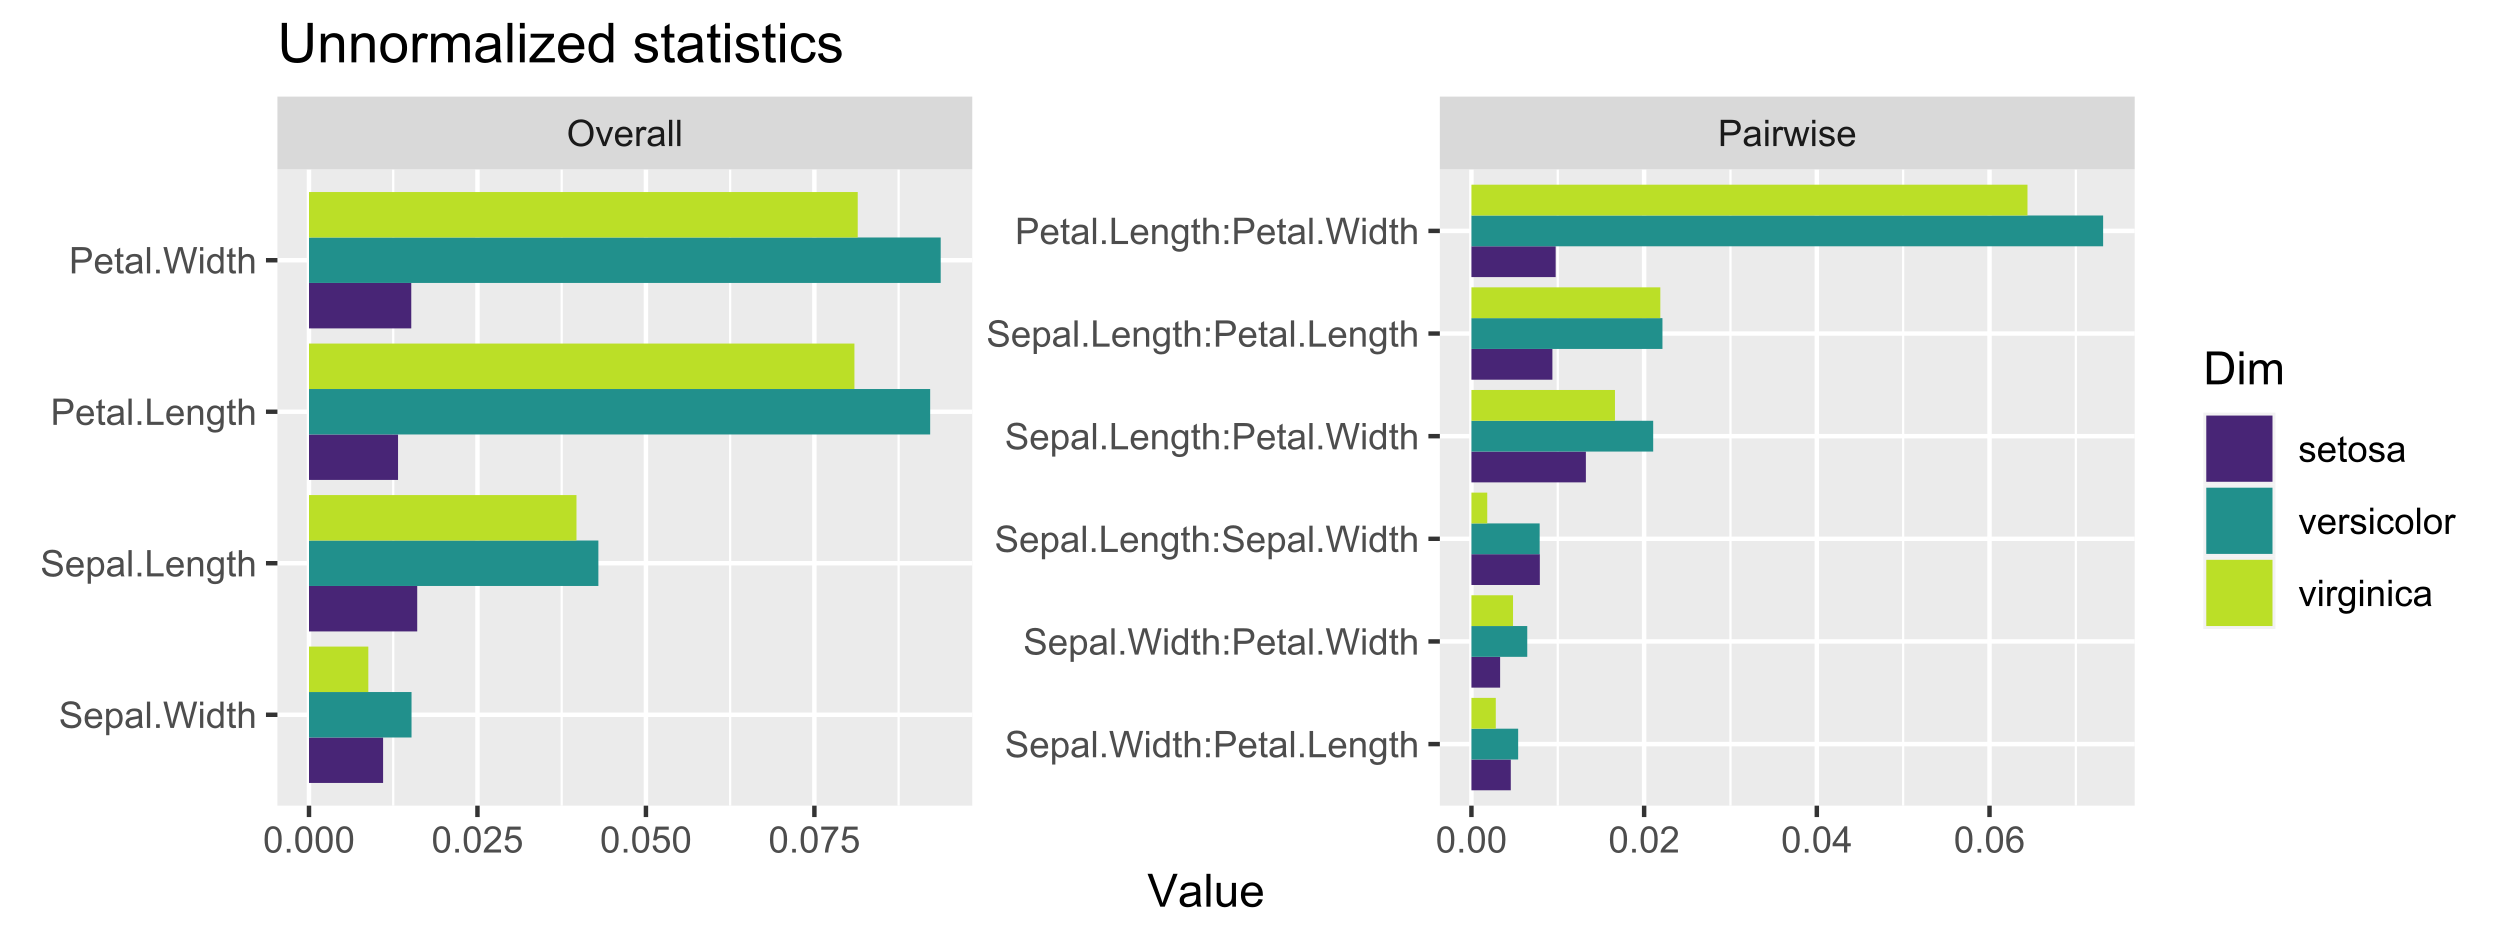 <?xml version="1.0" encoding="UTF-8"?>
<svg xmlns="http://www.w3.org/2000/svg" xmlns:xlink="http://www.w3.org/1999/xlink" width="599pt" height="225pt" viewBox="0 0 599 225" version="1.1">
<defs>
<g>
<symbol overflow="visible" id="glyph0-0">
<path style="stroke:none;" d="M 1.102 0 L 1.102 -5.5 L 5.5 -5.5 L 5.5 0 Z M 1.238 -0.137 L 5.363 -0.137 L 5.363 -5.363 L 1.238 -5.363 Z M 1.238 -0.137 "/>
</symbol>
<symbol overflow="visible" id="glyph0-1">
<path style="stroke:none;" d="M 0.426 -3.066 C 0.422 -4.109 0.703 -4.93 1.266 -5.523 C 1.828 -6.113 2.551 -6.41 3.441 -6.41 C 4.02 -6.41 4.543 -6.27 5.012 -5.992 C 5.477 -5.715 5.836 -5.328 6.082 -4.832 C 6.324 -4.332 6.445 -3.77 6.449 -3.141 C 6.445 -2.5 6.316 -1.926 6.062 -1.426 C 5.801 -0.918 5.434 -0.539 4.965 -0.281 C 4.488 -0.023 3.98 0.105 3.438 0.109 C 2.84 0.105 2.309 -0.035 1.848 -0.32 C 1.379 -0.605 1.027 -0.996 0.785 -1.496 C 0.543 -1.988 0.422 -2.512 0.426 -3.066 Z M 1.285 -3.055 C 1.281 -2.293 1.484 -1.695 1.895 -1.262 C 2.301 -0.82 2.816 -0.602 3.434 -0.605 C 4.059 -0.602 4.574 -0.824 4.98 -1.266 C 5.387 -1.707 5.59 -2.332 5.59 -3.145 C 5.59 -3.656 5.5 -4.105 5.328 -4.488 C 5.152 -4.871 4.902 -5.168 4.57 -5.379 C 4.234 -5.59 3.859 -5.695 3.445 -5.695 C 2.855 -5.695 2.348 -5.492 1.922 -5.086 C 1.496 -4.68 1.281 -4 1.285 -3.055 Z M 1.285 -3.055 "/>
</symbol>
<symbol overflow="visible" id="glyph0-2">
<path style="stroke:none;" d="M 1.848 0 L 0.113 -4.562 L 0.93 -4.562 L 1.906 -1.832 C 2.008 -1.531 2.105 -1.223 2.199 -0.91 C 2.266 -1.148 2.363 -1.438 2.488 -1.777 L 3.504 -4.562 L 4.297 -4.562 L 2.57 0 Z M 1.848 0 "/>
</symbol>
<symbol overflow="visible" id="glyph0-3">
<path style="stroke:none;" d="M 3.703 -1.469 L 4.504 -1.371 C 4.375 -0.902 4.141 -0.539 3.801 -0.285 C 3.461 -0.027 3.027 0.098 2.496 0.102 C 1.828 0.098 1.297 -0.102 0.906 -0.512 C 0.512 -0.918 0.316 -1.496 0.32 -2.242 C 0.316 -3.008 0.516 -3.605 0.914 -4.031 C 1.309 -4.453 1.82 -4.664 2.453 -4.668 C 3.059 -4.664 3.555 -4.457 3.945 -4.043 C 4.328 -3.629 4.523 -3.043 4.527 -2.289 C 4.523 -2.242 4.523 -2.176 4.523 -2.086 L 1.121 -2.086 C 1.145 -1.582 1.289 -1.195 1.547 -0.93 C 1.801 -0.66 2.117 -0.527 2.5 -0.531 C 2.781 -0.527 3.023 -0.602 3.227 -0.754 C 3.426 -0.902 3.586 -1.141 3.703 -1.469 Z M 1.164 -2.719 L 3.711 -2.719 C 3.672 -3.102 3.578 -3.387 3.422 -3.582 C 3.172 -3.879 2.852 -4.031 2.461 -4.031 C 2.105 -4.031 1.805 -3.91 1.566 -3.672 C 1.32 -3.434 1.188 -3.117 1.164 -2.719 Z M 1.164 -2.719 "/>
</symbol>
<symbol overflow="visible" id="glyph0-4">
<path style="stroke:none;" d="M 0.57 0 L 0.57 -4.562 L 1.266 -4.562 L 1.266 -3.871 C 1.445 -4.191 1.609 -4.406 1.758 -4.512 C 1.906 -4.613 2.07 -4.664 2.258 -4.668 C 2.516 -4.664 2.781 -4.582 3.051 -4.418 L 2.785 -3.699 C 2.59 -3.809 2.402 -3.867 2.219 -3.867 C 2.047 -3.867 1.895 -3.816 1.762 -3.715 C 1.625 -3.613 1.527 -3.473 1.473 -3.293 C 1.383 -3.016 1.34 -2.715 1.344 -2.391 L 1.344 0 Z M 0.57 0 "/>
</symbol>
<symbol overflow="visible" id="glyph0-5">
<path style="stroke:none;" d="M 3.559 -0.562 C 3.27 -0.32 2.996 -0.148 2.73 -0.047 C 2.465 0.051 2.18 0.098 1.879 0.102 C 1.375 0.098 0.988 -0.02 0.719 -0.266 C 0.449 -0.508 0.316 -0.82 0.316 -1.203 C 0.316 -1.422 0.367 -1.629 0.469 -1.816 C 0.57 -2 0.703 -2.148 0.871 -2.262 C 1.031 -2.371 1.215 -2.453 1.426 -2.516 C 1.574 -2.551 1.805 -2.59 2.113 -2.629 C 2.734 -2.703 3.195 -2.793 3.492 -2.895 C 3.492 -3 3.492 -3.066 3.496 -3.098 C 3.492 -3.41 3.418 -3.633 3.277 -3.766 C 3.074 -3.938 2.781 -4.023 2.398 -4.027 C 2.031 -4.023 1.762 -3.961 1.59 -3.836 C 1.414 -3.707 1.289 -3.48 1.207 -3.16 L 0.453 -3.262 C 0.516 -3.582 0.629 -3.844 0.789 -4.043 C 0.945 -4.242 1.172 -4.395 1.473 -4.504 C 1.77 -4.609 2.117 -4.664 2.508 -4.668 C 2.898 -4.664 3.215 -4.617 3.457 -4.527 C 3.699 -4.434 3.879 -4.32 3.996 -4.184 C 4.109 -4.043 4.188 -3.867 4.238 -3.656 C 4.258 -3.523 4.27 -3.285 4.273 -2.945 L 4.273 -1.914 C 4.27 -1.191 4.289 -0.734 4.324 -0.547 C 4.355 -0.352 4.418 -0.172 4.52 0 L 3.711 0 C 3.629 -0.16 3.578 -0.348 3.559 -0.562 Z M 3.492 -2.289 C 3.211 -2.172 2.789 -2.074 2.23 -2 C 1.91 -1.949 1.684 -1.898 1.555 -1.844 C 1.422 -1.785 1.32 -1.699 1.25 -1.59 C 1.176 -1.477 1.141 -1.355 1.145 -1.227 C 1.141 -1.016 1.219 -0.844 1.379 -0.707 C 1.531 -0.57 1.762 -0.504 2.062 -0.504 C 2.359 -0.504 2.621 -0.566 2.855 -0.699 C 3.086 -0.824 3.258 -1.004 3.367 -1.234 C 3.449 -1.406 3.492 -1.664 3.492 -2.008 Z M 3.492 -2.289 "/>
</symbol>
<symbol overflow="visible" id="glyph0-6">
<path style="stroke:none;" d="M 0.562 0 L 0.562 -6.301 L 1.336 -6.301 L 1.336 0 Z M 0.562 0 "/>
</symbol>
<symbol overflow="visible" id="glyph0-7">
<path style="stroke:none;" d="M 0.68 0 L 0.68 -6.301 L 3.055 -6.301 C 3.469 -6.297 3.789 -6.277 4.012 -6.238 C 4.32 -6.184 4.578 -6.086 4.789 -5.941 C 4.996 -5.797 5.168 -5.594 5.297 -5.336 C 5.422 -5.074 5.484 -4.789 5.488 -4.477 C 5.484 -3.941 5.312 -3.488 4.977 -3.117 C 4.633 -2.746 4.02 -2.559 3.129 -2.562 L 1.512 -2.562 L 1.512 0 Z M 1.512 -3.305 L 3.141 -3.305 C 3.68 -3.305 4.062 -3.402 4.289 -3.605 C 4.516 -3.801 4.629 -4.086 4.629 -4.453 C 4.629 -4.715 4.559 -4.938 4.426 -5.129 C 4.289 -5.312 4.117 -5.438 3.902 -5.5 C 3.762 -5.535 3.5 -5.555 3.125 -5.555 L 1.512 -5.555 Z M 1.512 -3.305 "/>
</symbol>
<symbol overflow="visible" id="glyph0-8">
<path style="stroke:none;" d="M 0.586 -5.41 L 0.586 -6.301 L 1.359 -6.301 L 1.359 -5.41 Z M 0.586 0 L 0.586 -4.562 L 1.359 -4.562 L 1.359 0 Z M 0.586 0 "/>
</symbol>
<symbol overflow="visible" id="glyph0-9">
<path style="stroke:none;" d="M 1.422 0 L 0.027 -4.562 L 0.824 -4.562 L 1.551 -1.93 L 1.82 -0.949 C 1.832 -0.996 1.91 -1.309 2.059 -1.891 L 2.785 -4.562 L 3.578 -4.562 L 4.262 -1.918 L 4.492 -1.043 L 4.754 -1.926 L 5.535 -4.562 L 6.285 -4.562 L 4.859 0 L 4.055 0 L 3.332 -2.734 L 3.152 -3.512 L 2.23 0 Z M 1.422 0 "/>
</symbol>
<symbol overflow="visible" id="glyph0-10">
<path style="stroke:none;" d="M 0.27 -1.363 L 1.035 -1.484 C 1.078 -1.172 1.199 -0.938 1.395 -0.777 C 1.59 -0.609 1.863 -0.527 2.219 -0.531 C 2.57 -0.527 2.832 -0.602 3.008 -0.75 C 3.176 -0.895 3.262 -1.062 3.266 -1.258 C 3.262 -1.43 3.188 -1.566 3.039 -1.672 C 2.93 -1.734 2.664 -1.824 2.246 -1.934 C 1.676 -2.074 1.285 -2.195 1.066 -2.305 C 0.848 -2.406 0.68 -2.551 0.566 -2.738 C 0.453 -2.918 0.398 -3.125 0.398 -3.352 C 0.398 -3.555 0.445 -3.742 0.539 -3.914 C 0.633 -4.086 0.758 -4.23 0.918 -4.348 C 1.039 -4.434 1.203 -4.508 1.41 -4.574 C 1.617 -4.633 1.84 -4.664 2.078 -4.668 C 2.434 -4.664 2.75 -4.613 3.023 -4.512 C 3.293 -4.406 3.492 -4.266 3.621 -4.09 C 3.75 -3.914 3.84 -3.68 3.891 -3.387 L 3.133 -3.281 C 3.098 -3.516 2.996 -3.699 2.832 -3.832 C 2.664 -3.965 2.434 -4.031 2.137 -4.031 C 1.777 -4.031 1.523 -3.973 1.375 -3.855 C 1.223 -3.738 1.148 -3.598 1.148 -3.441 C 1.148 -3.34 1.18 -3.25 1.242 -3.172 C 1.305 -3.086 1.402 -3.02 1.539 -2.965 C 1.613 -2.934 1.84 -2.867 2.223 -2.766 C 2.766 -2.617 3.148 -2.496 3.367 -2.406 C 3.582 -2.312 3.75 -2.176 3.875 -2 C 3.996 -1.82 4.059 -1.602 4.062 -1.34 C 4.059 -1.078 3.984 -0.836 3.836 -0.609 C 3.684 -0.383 3.465 -0.207 3.184 -0.082 C 2.895 0.039 2.574 0.098 2.223 0.102 C 1.625 0.098 1.172 -0.02 0.863 -0.266 C 0.551 -0.508 0.355 -0.875 0.27 -1.363 Z M 0.27 -1.363 "/>
</symbol>
<symbol overflow="visible" id="glyph0-11">
<path style="stroke:none;" d="M 0.367 -3.105 C 0.363 -3.848 0.438 -4.445 0.594 -4.902 C 0.742 -5.355 0.973 -5.707 1.277 -5.953 C 1.578 -6.199 1.957 -6.32 2.418 -6.324 C 2.754 -6.32 3.051 -6.254 3.309 -6.121 C 3.562 -5.984 3.773 -5.789 3.938 -5.531 C 4.102 -5.273 4.23 -4.961 4.328 -4.594 C 4.422 -4.227 4.469 -3.73 4.473 -3.105 C 4.469 -2.367 4.395 -1.77 4.242 -1.316 C 4.09 -0.859 3.863 -0.508 3.562 -0.262 C 3.258 -0.016 2.875 0.105 2.418 0.109 C 1.809 0.105 1.332 -0.109 0.988 -0.547 C 0.57 -1.066 0.363 -1.922 0.367 -3.105 Z M 1.16 -3.105 C 1.16 -2.07 1.281 -1.379 1.523 -1.039 C 1.766 -0.695 2.062 -0.527 2.418 -0.527 C 2.773 -0.527 3.074 -0.699 3.316 -1.043 C 3.559 -1.387 3.68 -2.074 3.68 -3.105 C 3.68 -4.145 3.559 -4.832 3.316 -5.172 C 3.074 -5.512 2.77 -5.684 2.41 -5.684 C 2.051 -5.684 1.77 -5.531 1.559 -5.234 C 1.293 -4.844 1.16 -4.137 1.16 -3.105 Z M 1.16 -3.105 "/>
</symbol>
<symbol overflow="visible" id="glyph0-12">
<path style="stroke:none;" d="M 0.801 0 L 0.801 -0.883 L 1.68 -0.883 L 1.68 0 Z M 0.801 0 "/>
</symbol>
<symbol overflow="visible" id="glyph0-13">
<path style="stroke:none;" d="M 4.43 -0.742 L 4.43 0 L 0.266 0 C 0.258 -0.188 0.289 -0.367 0.355 -0.539 C 0.461 -0.82 0.629 -1.098 0.863 -1.375 C 1.094 -1.648 1.434 -1.965 1.879 -2.328 C 2.562 -2.887 3.023 -3.332 3.266 -3.664 C 3.5 -3.988 3.621 -4.301 3.625 -4.594 C 3.621 -4.898 3.512 -5.156 3.297 -5.367 C 3.074 -5.578 2.789 -5.684 2.441 -5.684 C 2.066 -5.684 1.77 -5.57 1.547 -5.348 C 1.32 -5.125 1.207 -4.816 1.207 -4.422 L 0.414 -4.504 C 0.465 -5.094 0.668 -5.543 1.027 -5.855 C 1.379 -6.164 1.855 -6.32 2.457 -6.324 C 3.059 -6.32 3.539 -6.152 3.891 -5.82 C 4.242 -5.484 4.418 -5.07 4.422 -4.578 C 4.418 -4.32 4.367 -4.074 4.266 -3.832 C 4.164 -3.59 3.992 -3.332 3.754 -3.062 C 3.512 -2.793 3.113 -2.426 2.562 -1.957 C 2.094 -1.566 1.797 -1.301 1.664 -1.16 C 1.531 -1.02 1.422 -0.879 1.34 -0.742 Z M 4.43 -0.742 "/>
</symbol>
<symbol overflow="visible" id="glyph0-14">
<path style="stroke:none;" d="M 0.367 -1.648 L 1.176 -1.719 C 1.234 -1.32 1.375 -1.023 1.594 -0.824 C 1.812 -0.625 2.078 -0.527 2.391 -0.527 C 2.762 -0.527 3.074 -0.668 3.336 -0.949 C 3.59 -1.23 3.719 -1.602 3.723 -2.066 C 3.719 -2.504 3.594 -2.852 3.348 -3.109 C 3.098 -3.363 2.773 -3.492 2.375 -3.492 C 2.125 -3.492 1.902 -3.434 1.703 -3.32 C 1.5 -3.207 1.344 -3.062 1.23 -2.883 L 0.504 -2.977 L 1.113 -6.215 L 4.246 -6.215 L 4.246 -5.473 L 1.73 -5.473 L 1.391 -3.781 C 1.766 -4.039 2.164 -4.172 2.582 -4.176 C 3.129 -4.172 3.594 -3.98 3.973 -3.605 C 4.352 -3.223 4.539 -2.734 4.543 -2.137 C 4.539 -1.562 4.375 -1.07 4.043 -0.656 C 3.637 -0.148 3.086 0.105 2.391 0.109 C 1.816 0.105 1.348 -0.051 0.984 -0.371 C 0.621 -0.691 0.414 -1.117 0.367 -1.648 Z M 0.367 -1.648 "/>
</symbol>
<symbol overflow="visible" id="glyph0-15">
<path style="stroke:none;" d="M 0.418 -5.473 L 0.418 -6.219 L 4.496 -6.219 L 4.496 -5.617 C 4.09 -5.188 3.691 -4.621 3.301 -3.914 C 2.902 -3.203 2.602 -2.473 2.391 -1.73 C 2.234 -1.199 2.133 -0.625 2.094 0 L 1.297 0 C 1.305 -0.492 1.402 -1.09 1.59 -1.793 C 1.773 -2.496 2.043 -3.172 2.391 -3.824 C 2.738 -4.477 3.109 -5.027 3.504 -5.473 Z M 0.418 -5.473 "/>
</symbol>
<symbol overflow="visible" id="glyph0-16">
<path style="stroke:none;" d="M 2.844 0 L 2.844 -1.508 L 0.113 -1.508 L 0.113 -2.219 L 2.988 -6.301 L 3.617 -6.301 L 3.617 -2.219 L 4.469 -2.219 L 4.469 -1.508 L 3.617 -1.508 L 3.617 0 Z M 2.844 -2.219 L 2.844 -5.059 L 0.871 -2.219 Z M 2.844 -2.219 "/>
</symbol>
<symbol overflow="visible" id="glyph0-17">
<path style="stroke:none;" d="M 4.379 -4.758 L 3.609 -4.695 C 3.539 -4.996 3.441 -5.219 3.316 -5.359 C 3.105 -5.574 2.848 -5.684 2.543 -5.688 C 2.297 -5.684 2.078 -5.617 1.895 -5.484 C 1.648 -5.305 1.457 -5.043 1.32 -4.703 C 1.176 -4.363 1.105 -3.879 1.102 -3.25 C 1.285 -3.531 1.512 -3.742 1.781 -3.879 C 2.051 -4.016 2.332 -4.082 2.629 -4.086 C 3.141 -4.082 3.578 -3.895 3.945 -3.516 C 4.305 -3.137 4.488 -2.645 4.492 -2.047 C 4.488 -1.648 4.402 -1.281 4.234 -0.941 C 4.062 -0.602 3.828 -0.34 3.531 -0.16 C 3.23 0.02 2.895 0.105 2.52 0.109 C 1.871 0.105 1.344 -0.129 0.941 -0.602 C 0.531 -1.074 0.328 -1.855 0.332 -2.949 C 0.328 -4.16 0.551 -5.047 1.004 -5.602 C 1.395 -6.082 1.926 -6.32 2.59 -6.324 C 3.086 -6.32 3.492 -6.184 3.809 -5.906 C 4.125 -5.629 4.312 -5.246 4.379 -4.758 Z M 1.219 -2.039 C 1.219 -1.773 1.273 -1.516 1.387 -1.273 C 1.5 -1.027 1.66 -0.844 1.863 -0.719 C 2.066 -0.59 2.277 -0.527 2.504 -0.527 C 2.828 -0.527 3.109 -0.656 3.348 -0.922 C 3.578 -1.184 3.695 -1.543 3.699 -2 C 3.695 -2.43 3.582 -2.773 3.352 -3.027 C 3.117 -3.273 2.824 -3.398 2.477 -3.402 C 2.121 -3.398 1.824 -3.273 1.582 -3.027 C 1.34 -2.773 1.219 -2.445 1.219 -2.039 Z M 1.219 -2.039 "/>
</symbol>
<symbol overflow="visible" id="glyph0-18">
<path style="stroke:none;" d="M 0.395 -2.023 L 1.18 -2.094 C 1.215 -1.773 1.305 -1.516 1.441 -1.316 C 1.574 -1.113 1.785 -0.949 2.074 -0.828 C 2.359 -0.699 2.68 -0.637 3.043 -0.641 C 3.355 -0.637 3.637 -0.684 3.883 -0.781 C 4.125 -0.875 4.305 -1.008 4.426 -1.172 C 4.543 -1.336 4.605 -1.516 4.605 -1.711 C 4.605 -1.906 4.547 -2.078 4.434 -2.227 C 4.316 -2.375 4.129 -2.5 3.867 -2.602 C 3.695 -2.664 3.32 -2.766 2.746 -2.906 C 2.164 -3.047 1.758 -3.176 1.531 -3.301 C 1.227 -3.453 1.004 -3.648 0.855 -3.887 C 0.707 -4.117 0.633 -4.379 0.637 -4.672 C 0.633 -4.984 0.723 -5.281 0.906 -5.562 C 1.082 -5.836 1.344 -6.047 1.695 -6.191 C 2.039 -6.332 2.426 -6.402 2.852 -6.406 C 3.316 -6.402 3.73 -6.328 4.09 -6.18 C 4.445 -6.027 4.719 -5.805 4.91 -5.516 C 5.102 -5.219 5.203 -4.891 5.219 -4.523 L 4.422 -4.465 C 4.375 -4.863 4.23 -5.164 3.984 -5.367 C 3.734 -5.57 3.367 -5.672 2.887 -5.672 C 2.383 -5.672 2.016 -5.578 1.785 -5.395 C 1.555 -5.207 1.441 -4.984 1.441 -4.727 C 1.441 -4.496 1.52 -4.309 1.684 -4.168 C 1.84 -4.02 2.262 -3.871 2.941 -3.719 C 3.617 -3.562 4.082 -3.43 4.336 -3.316 C 4.703 -3.145 4.973 -2.93 5.148 -2.672 C 5.32 -2.414 5.406 -2.113 5.41 -1.777 C 5.406 -1.441 5.312 -1.129 5.121 -0.832 C 4.93 -0.535 4.652 -0.301 4.293 -0.137 C 3.93 0.027 3.527 0.105 3.082 0.109 C 2.512 0.105 2.031 0.023 1.648 -0.141 C 1.258 -0.305 0.957 -0.555 0.742 -0.891 C 0.52 -1.223 0.402 -1.598 0.395 -2.023 Z M 0.395 -2.023 "/>
</symbol>
<symbol overflow="visible" id="glyph0-19">
<path style="stroke:none;" d="M 0.578 1.75 L 0.578 -4.562 L 1.285 -4.562 L 1.285 -3.969 C 1.449 -4.199 1.637 -4.375 1.848 -4.492 C 2.051 -4.605 2.305 -4.664 2.609 -4.668 C 2.992 -4.664 3.336 -4.562 3.637 -4.367 C 3.934 -4.164 4.16 -3.883 4.312 -3.516 C 4.465 -3.148 4.539 -2.746 4.543 -2.316 C 4.539 -1.848 4.457 -1.43 4.289 -1.055 C 4.121 -0.68 3.875 -0.391 3.559 -0.195 C 3.238 0.004 2.902 0.098 2.551 0.102 C 2.289 0.098 2.059 0.047 1.855 -0.059 C 1.648 -0.168 1.48 -0.305 1.352 -0.473 L 1.352 1.75 Z M 1.281 -2.258 C 1.277 -1.664 1.395 -1.23 1.637 -0.953 C 1.871 -0.668 2.16 -0.527 2.5 -0.531 C 2.84 -0.527 3.133 -0.672 3.383 -0.969 C 3.625 -1.258 3.75 -1.711 3.75 -2.32 C 3.75 -2.898 3.629 -3.332 3.391 -3.625 C 3.152 -3.914 2.867 -4.059 2.535 -4.062 C 2.203 -4.059 1.91 -3.906 1.66 -3.598 C 1.402 -3.289 1.277 -2.84 1.281 -2.258 Z M 1.281 -2.258 "/>
</symbol>
<symbol overflow="visible" id="glyph0-20">
<path style="stroke:none;" d="M 1.777 0 L 0.109 -6.301 L 0.961 -6.301 L 1.922 -2.172 C 2.023 -1.734 2.109 -1.305 2.188 -0.883 C 2.344 -1.551 2.438 -1.938 2.469 -2.047 L 3.668 -6.301 L 4.676 -6.301 L 5.578 -3.109 C 5.805 -2.316 5.965 -1.574 6.066 -0.883 C 6.145 -1.277 6.25 -1.734 6.383 -2.25 L 7.371 -6.301 L 8.207 -6.301 L 6.48 0 L 5.676 0 L 4.348 -4.801 C 4.234 -5.199 4.168 -5.445 4.152 -5.539 C 4.082 -5.246 4.02 -5 3.965 -4.801 L 2.629 0 Z M 1.777 0 "/>
</symbol>
<symbol overflow="visible" id="glyph0-21">
<path style="stroke:none;" d="M 3.539 0 L 3.539 -0.574 C 3.25 -0.125 2.824 0.098 2.266 0.102 C 1.898 0.098 1.562 0 1.262 -0.199 C 0.953 -0.398 0.719 -0.676 0.551 -1.039 C 0.383 -1.395 0.297 -1.809 0.301 -2.277 C 0.297 -2.73 0.375 -3.145 0.527 -3.516 C 0.68 -3.887 0.906 -4.172 1.211 -4.371 C 1.512 -4.566 1.852 -4.664 2.23 -4.668 C 2.5 -4.664 2.746 -4.605 2.965 -4.492 C 3.18 -4.375 3.352 -4.223 3.488 -4.039 L 3.488 -6.301 L 4.258 -6.301 L 4.258 0 Z M 1.094 -2.277 C 1.09 -1.691 1.215 -1.254 1.465 -0.965 C 1.711 -0.672 2 -0.527 2.336 -0.531 C 2.672 -0.527 2.961 -0.664 3.199 -0.945 C 3.434 -1.219 3.551 -1.641 3.555 -2.211 C 3.551 -2.832 3.43 -3.293 3.191 -3.586 C 2.949 -3.879 2.652 -4.023 2.305 -4.027 C 1.957 -4.023 1.672 -3.883 1.441 -3.605 C 1.207 -3.32 1.09 -2.879 1.094 -2.277 Z M 1.094 -2.277 "/>
</symbol>
<symbol overflow="visible" id="glyph0-22">
<path style="stroke:none;" d="M 2.27 -0.691 L 2.379 -0.008 C 2.16 0.039 1.965 0.059 1.797 0.059 C 1.512 0.059 1.293 0.016 1.141 -0.074 C 0.984 -0.16 0.875 -0.277 0.816 -0.422 C 0.75 -0.566 0.719 -0.871 0.723 -1.336 L 0.723 -3.961 L 0.156 -3.961 L 0.156 -4.562 L 0.723 -4.562 L 0.723 -5.695 L 1.492 -6.156 L 1.492 -4.562 L 2.27 -4.562 L 2.27 -3.961 L 1.492 -3.961 L 1.492 -1.293 C 1.488 -1.07 1.5 -0.93 1.531 -0.867 C 1.555 -0.805 1.602 -0.754 1.664 -0.715 C 1.727 -0.676 1.812 -0.656 1.93 -0.66 C 2.012 -0.656 2.125 -0.668 2.27 -0.691 Z M 2.27 -0.691 "/>
</symbol>
<symbol overflow="visible" id="glyph0-23">
<path style="stroke:none;" d="M 0.578 0 L 0.578 -6.301 L 1.352 -6.301 L 1.352 -4.039 C 1.711 -4.453 2.168 -4.664 2.719 -4.668 C 3.055 -4.664 3.348 -4.598 3.602 -4.465 C 3.848 -4.332 4.027 -4.148 4.137 -3.914 C 4.242 -3.68 4.293 -3.336 4.297 -2.891 L 4.297 0 L 3.523 0 L 3.523 -2.891 C 3.52 -3.273 3.438 -3.555 3.27 -3.734 C 3.102 -3.906 2.863 -3.996 2.562 -4 C 2.328 -3.996 2.113 -3.938 1.914 -3.82 C 1.711 -3.703 1.566 -3.543 1.48 -3.34 C 1.391 -3.137 1.348 -2.855 1.352 -2.496 L 1.352 0 Z M 0.578 0 "/>
</symbol>
<symbol overflow="visible" id="glyph0-24">
<path style="stroke:none;" d="M 0.797 -3.684 L 0.797 -4.562 L 1.676 -4.562 L 1.676 -3.684 Z M 0.797 0 L 0.797 -0.883 L 1.676 -0.883 L 1.676 0 Z M 0.797 0 "/>
</symbol>
<symbol overflow="visible" id="glyph0-25">
<path style="stroke:none;" d="M 0.645 0 L 0.645 -6.301 L 1.477 -6.301 L 1.477 -0.742 L 4.582 -0.742 L 4.582 0 Z M 0.645 0 "/>
</symbol>
<symbol overflow="visible" id="glyph0-26">
<path style="stroke:none;" d="M 0.578 0 L 0.578 -4.562 L 1.277 -4.562 L 1.277 -3.914 C 1.609 -4.414 2.09 -4.664 2.727 -4.668 C 3 -4.664 3.254 -4.613 3.484 -4.52 C 3.715 -4.418 3.887 -4.289 4.004 -4.129 C 4.113 -3.969 4.195 -3.777 4.246 -3.559 C 4.273 -3.41 4.289 -3.16 4.289 -2.805 L 4.289 0 L 3.516 0 L 3.516 -2.777 C 3.516 -3.09 3.484 -3.324 3.426 -3.484 C 3.363 -3.637 3.258 -3.762 3.105 -3.855 C 2.949 -3.949 2.77 -3.996 2.566 -3.996 C 2.234 -3.996 1.949 -3.891 1.711 -3.68 C 1.469 -3.469 1.348 -3.07 1.352 -2.492 L 1.352 0 Z M 0.578 0 "/>
</symbol>
<symbol overflow="visible" id="glyph0-27">
<path style="stroke:none;" d="M 0.438 0.379 L 1.191 0.488 C 1.219 0.719 1.309 0.891 1.453 0.996 C 1.645 1.137 1.906 1.207 2.238 1.211 C 2.598 1.207 2.871 1.137 3.066 0.996 C 3.258 0.852 3.391 0.648 3.465 0.395 C 3.5 0.234 3.52 -0.094 3.52 -0.598 C 3.18 -0.199 2.758 0 2.258 0 C 1.625 0 1.141 -0.227 0.801 -0.68 C 0.453 -1.133 0.281 -1.676 0.285 -2.309 C 0.281 -2.742 0.359 -3.141 0.52 -3.512 C 0.676 -3.879 0.906 -4.164 1.207 -4.367 C 1.504 -4.562 1.855 -4.664 2.262 -4.668 C 2.797 -4.664 3.238 -4.445 3.594 -4.012 L 3.594 -4.562 L 4.305 -4.562 L 4.305 -0.617 C 4.301 0.094 4.227 0.594 4.086 0.891 C 3.938 1.188 3.711 1.422 3.398 1.594 C 3.086 1.766 2.699 1.852 2.242 1.852 C 1.695 1.852 1.254 1.727 0.922 1.484 C 0.586 1.234 0.426 0.867 0.438 0.379 Z M 1.078 -2.363 C 1.078 -1.762 1.195 -1.324 1.434 -1.051 C 1.672 -0.773 1.969 -0.637 2.328 -0.641 C 2.68 -0.637 2.98 -0.773 3.223 -1.051 C 3.461 -1.32 3.578 -1.75 3.582 -2.336 C 3.578 -2.895 3.457 -3.316 3.211 -3.602 C 2.961 -3.883 2.66 -4.023 2.316 -4.027 C 1.969 -4.023 1.676 -3.883 1.438 -3.605 C 1.195 -3.324 1.078 -2.91 1.078 -2.363 Z M 1.078 -2.363 "/>
</symbol>
<symbol overflow="visible" id="glyph0-28">
<path style="stroke:none;" d="M 0.293 -2.281 C 0.293 -3.125 0.527 -3.754 0.996 -4.16 C 1.387 -4.496 1.863 -4.664 2.434 -4.668 C 3.059 -4.664 3.57 -4.457 3.969 -4.051 C 4.363 -3.637 4.562 -3.07 4.566 -2.348 C 4.562 -1.758 4.477 -1.297 4.301 -0.961 C 4.125 -0.625 3.867 -0.363 3.535 -0.176 C 3.195 0.008 2.828 0.098 2.434 0.102 C 1.789 0.098 1.273 -0.102 0.883 -0.512 C 0.488 -0.918 0.293 -1.508 0.293 -2.281 Z M 1.086 -2.281 C 1.082 -1.695 1.211 -1.258 1.469 -0.969 C 1.723 -0.672 2.043 -0.527 2.434 -0.531 C 2.812 -0.527 3.133 -0.672 3.391 -0.969 C 3.645 -1.258 3.773 -1.707 3.773 -2.309 C 3.773 -2.871 3.645 -3.297 3.387 -3.59 C 3.129 -3.879 2.809 -4.023 2.434 -4.027 C 2.043 -4.023 1.723 -3.879 1.469 -3.594 C 1.211 -3.301 1.082 -2.863 1.086 -2.281 Z M 1.086 -2.281 "/>
</symbol>
<symbol overflow="visible" id="glyph0-29">
<path style="stroke:none;" d="M 3.559 -1.672 L 4.32 -1.574 C 4.234 -1.047 4.023 -0.637 3.68 -0.34 C 3.336 -0.047 2.914 0.098 2.418 0.102 C 1.793 0.098 1.293 -0.102 0.914 -0.508 C 0.531 -0.914 0.34 -1.5 0.344 -2.266 C 0.34 -2.754 0.422 -3.184 0.586 -3.559 C 0.75 -3.926 0.996 -4.203 1.332 -4.391 C 1.664 -4.57 2.027 -4.664 2.422 -4.668 C 2.914 -4.664 3.32 -4.539 3.641 -4.289 C 3.953 -4.039 4.156 -3.684 4.246 -3.223 L 3.492 -3.105 C 3.422 -3.41 3.293 -3.641 3.113 -3.797 C 2.926 -3.953 2.707 -4.031 2.453 -4.031 C 2.062 -4.031 1.746 -3.891 1.504 -3.609 C 1.258 -3.328 1.137 -2.887 1.141 -2.285 C 1.137 -1.672 1.254 -1.227 1.492 -0.949 C 1.723 -0.668 2.027 -0.527 2.41 -0.531 C 2.711 -0.527 2.965 -0.621 3.172 -0.809 C 3.371 -0.996 3.5 -1.281 3.559 -1.672 Z M 3.559 -1.672 "/>
</symbol>
<symbol overflow="visible" id="glyph1-0">
<path style="stroke:none;" d="M 1.375 0 L 1.375 -6.875 L 6.875 -6.875 L 6.875 0 Z M 1.547 -0.172 L 6.703 -0.172 L 6.703 -6.703 L 1.547 -6.703 Z M 1.547 -0.172 "/>
</symbol>
<symbol overflow="visible" id="glyph1-1">
<path style="stroke:none;" d="M 3.098 0 L 0.047 -7.875 L 1.176 -7.875 L 3.223 -2.152 C 3.387 -1.691 3.523 -1.262 3.637 -0.863 C 3.758 -1.289 3.898 -1.719 4.062 -2.152 L 6.188 -7.875 L 7.25 -7.875 L 4.168 0 Z M 3.098 0 "/>
</symbol>
<symbol overflow="visible" id="glyph1-2">
<path style="stroke:none;" d="M 4.445 -0.703 C 4.086 -0.398 3.742 -0.184 3.414 -0.059 C 3.082 0.066 2.727 0.129 2.348 0.129 C 1.719 0.129 1.238 -0.023 0.902 -0.328 C 0.566 -0.633 0.398 -1.023 0.398 -1.504 C 0.398 -1.781 0.461 -2.035 0.586 -2.27 C 0.711 -2.496 0.875 -2.684 1.086 -2.824 C 1.289 -2.965 1.523 -3.07 1.781 -3.141 C 1.969 -3.191 2.254 -3.238 2.641 -3.289 C 3.418 -3.375 3.992 -3.488 4.367 -3.621 C 4.367 -3.754 4.371 -3.836 4.371 -3.871 C 4.371 -4.266 4.277 -4.543 4.098 -4.703 C 3.848 -4.918 3.48 -5.027 2.996 -5.031 C 2.539 -5.027 2.203 -4.949 1.988 -4.793 C 1.77 -4.633 1.609 -4.352 1.508 -3.949 L 0.562 -4.078 C 0.648 -4.48 0.789 -4.805 0.988 -5.055 C 1.184 -5.301 1.469 -5.492 1.844 -5.629 C 2.215 -5.762 2.645 -5.828 3.137 -5.832 C 3.621 -5.828 4.02 -5.773 4.324 -5.66 C 4.629 -5.543 4.852 -5.398 4.996 -5.227 C 5.137 -5.055 5.238 -4.836 5.297 -4.57 C 5.328 -4.406 5.344 -4.109 5.344 -3.68 L 5.344 -2.391 C 5.344 -1.492 5.363 -0.922 5.406 -0.684 C 5.445 -0.445 5.527 -0.219 5.648 0 L 4.641 0 C 4.539 -0.199 4.473 -0.434 4.445 -0.703 Z M 4.367 -2.863 C 4.012 -2.719 3.488 -2.598 2.789 -2.496 C 2.391 -2.438 2.105 -2.371 1.941 -2.301 C 1.773 -2.227 1.648 -2.121 1.562 -1.988 C 1.473 -1.848 1.43 -1.695 1.43 -1.531 C 1.43 -1.27 1.527 -1.055 1.723 -0.887 C 1.918 -0.711 2.203 -0.625 2.578 -0.629 C 2.949 -0.625 3.277 -0.707 3.57 -0.871 C 3.859 -1.031 4.074 -1.254 4.211 -1.543 C 4.312 -1.754 4.363 -2.078 4.367 -2.508 Z M 4.367 -2.863 "/>
</symbol>
<symbol overflow="visible" id="glyph1-3">
<path style="stroke:none;" d="M 0.703 0 L 0.703 -7.875 L 1.672 -7.875 L 1.672 0 Z M 0.703 0 "/>
</symbol>
<symbol overflow="visible" id="glyph1-4">
<path style="stroke:none;" d="M 4.465 0 L 4.465 -0.836 C 4.02 -0.191 3.414 0.129 2.652 0.129 C 2.312 0.129 2 0.066 1.711 -0.062 C 1.418 -0.191 1.199 -0.355 1.059 -0.551 C 0.914 -0.746 0.816 -0.984 0.762 -1.266 C 0.723 -1.453 0.703 -1.754 0.703 -2.172 L 0.703 -5.703 L 1.672 -5.703 L 1.672 -2.539 C 1.668 -2.031 1.688 -1.691 1.73 -1.52 C 1.785 -1.262 1.914 -1.062 2.113 -0.922 C 2.309 -0.773 2.555 -0.703 2.848 -0.703 C 3.137 -0.703 3.406 -0.777 3.66 -0.926 C 3.914 -1.074 4.094 -1.273 4.199 -1.531 C 4.305 -1.785 4.359 -2.16 4.359 -2.648 L 4.359 -5.703 L 5.328 -5.703 L 5.328 0 Z M 4.465 0 "/>
</symbol>
<symbol overflow="visible" id="glyph1-5">
<path style="stroke:none;" d="M 4.629 -1.836 L 5.629 -1.715 C 5.469 -1.125 5.176 -0.672 4.75 -0.352 C 4.324 -0.031 3.781 0.129 3.121 0.129 C 2.281 0.129 1.617 -0.125 1.133 -0.641 C 0.641 -1.152 0.398 -1.875 0.402 -2.805 C 0.398 -3.762 0.645 -4.504 1.145 -5.035 C 1.637 -5.562 2.277 -5.828 3.066 -5.832 C 3.824 -5.828 4.449 -5.57 4.934 -5.051 C 5.418 -4.531 5.66 -3.801 5.66 -2.863 C 5.66 -2.805 5.656 -2.719 5.656 -2.605 L 1.402 -2.605 C 1.434 -1.977 1.613 -1.496 1.934 -1.164 C 2.25 -0.828 2.645 -0.66 3.125 -0.664 C 3.477 -0.66 3.781 -0.754 4.031 -0.945 C 4.281 -1.129 4.48 -1.426 4.629 -1.836 Z M 1.457 -3.398 L 4.641 -3.398 C 4.598 -3.879 4.473 -4.238 4.273 -4.48 C 3.961 -4.852 3.562 -5.039 3.078 -5.039 C 2.629 -5.039 2.258 -4.891 1.957 -4.594 C 1.652 -4.297 1.484 -3.898 1.457 -3.398 Z M 1.457 -3.398 "/>
</symbol>
<symbol overflow="visible" id="glyph1-6">
<path style="stroke:none;" d="M 0.848 0 L 0.848 -7.875 L 3.562 -7.875 C 4.172 -7.875 4.637 -7.836 4.961 -7.762 C 5.41 -7.656 5.797 -7.469 6.117 -7.195 C 6.531 -6.844 6.84 -6.395 7.051 -5.852 C 7.254 -5.301 7.359 -4.676 7.359 -3.98 C 7.359 -3.379 7.289 -2.848 7.148 -2.387 C 7.008 -1.922 6.828 -1.543 6.609 -1.242 C 6.391 -0.938 6.152 -0.699 5.895 -0.527 C 5.633 -0.355 5.316 -0.223 4.953 -0.133 C 4.586 -0.043 4.168 0 3.691 0 Z M 1.891 -0.93 L 3.57 -0.93 C 4.086 -0.926 4.496 -0.973 4.793 -1.074 C 5.09 -1.168 5.324 -1.305 5.5 -1.484 C 5.746 -1.727 5.938 -2.059 6.078 -2.477 C 6.211 -2.895 6.281 -3.402 6.285 -3.996 C 6.281 -4.816 6.145 -5.449 5.879 -5.895 C 5.605 -6.336 5.277 -6.633 4.895 -6.785 C 4.609 -6.891 4.16 -6.941 3.547 -6.945 L 1.891 -6.945 Z M 1.891 -0.93 "/>
</symbol>
<symbol overflow="visible" id="glyph1-7">
<path style="stroke:none;" d="M 0.73 -6.762 L 0.73 -7.875 L 1.695 -7.875 L 1.695 -6.762 Z M 0.73 0 L 0.73 -5.703 L 1.695 -5.703 L 1.695 0 Z M 0.73 0 "/>
</symbol>
<symbol overflow="visible" id="glyph1-8">
<path style="stroke:none;" d="M 0.727 0 L 0.727 -5.703 L 1.59 -5.703 L 1.59 -4.902 C 1.766 -5.18 2.004 -5.406 2.305 -5.578 C 2.598 -5.746 2.938 -5.828 3.32 -5.832 C 3.738 -5.828 4.086 -5.742 4.359 -5.566 C 4.629 -5.391 4.816 -5.145 4.93 -4.836 C 5.379 -5.496 5.969 -5.828 6.691 -5.832 C 7.254 -5.828 7.688 -5.672 7.996 -5.363 C 8.297 -5.047 8.449 -4.566 8.453 -3.914 L 8.453 0 L 7.492 0 L 7.492 -3.594 C 7.488 -3.977 7.457 -4.254 7.398 -4.426 C 7.332 -4.594 7.219 -4.734 7.059 -4.84 C 6.891 -4.941 6.695 -4.992 6.477 -4.996 C 6.07 -4.992 5.738 -4.859 5.477 -4.594 C 5.211 -4.328 5.078 -3.898 5.082 -3.312 L 5.082 0 L 4.113 0 L 4.113 -3.707 C 4.113 -4.133 4.031 -4.453 3.875 -4.672 C 3.715 -4.883 3.461 -4.992 3.105 -4.996 C 2.832 -4.992 2.578 -4.922 2.348 -4.781 C 2.117 -4.637 1.949 -4.426 1.848 -4.152 C 1.738 -3.875 1.688 -3.477 1.691 -2.961 L 1.691 0 Z M 0.727 0 "/>
</symbol>
<symbol overflow="visible" id="glyph2-0">
<path style="stroke:none;" d="M 1.648 0 L 1.648 -8.25 L 8.25 -8.25 L 8.25 0 Z M 1.855 -0.207 L 8.043 -0.207 L 8.043 -8.043 L 1.855 -8.043 Z M 1.855 -0.207 "/>
</symbol>
<symbol overflow="visible" id="glyph2-1">
<path style="stroke:none;" d="M 7.219 -9.449 L 8.469 -9.449 L 8.469 -3.988 C 8.465 -3.039 8.359 -2.285 8.145 -1.727 C 7.93 -1.168 7.539 -0.715 6.98 -0.363 C 6.418 -0.016 5.684 0.156 4.777 0.16 C 3.887 0.156 3.164 0.008 2.602 -0.297 C 2.039 -0.598 1.637 -1.039 1.398 -1.621 C 1.156 -2.195 1.035 -2.984 1.039 -3.988 L 1.039 -9.449 L 2.289 -9.449 L 2.289 -3.996 C 2.285 -3.176 2.359 -2.57 2.516 -2.18 C 2.664 -1.789 2.926 -1.488 3.301 -1.281 C 3.668 -1.07 4.125 -0.965 4.668 -0.969 C 5.586 -0.965 6.242 -1.176 6.633 -1.594 C 7.023 -2.008 7.219 -2.809 7.219 -3.996 Z M 7.219 -9.449 "/>
</symbol>
<symbol overflow="visible" id="glyph2-2">
<path style="stroke:none;" d="M 0.871 0 L 0.871 -6.844 L 1.914 -6.844 L 1.914 -5.871 C 2.414 -6.621 3.141 -6.996 4.094 -7 C 4.504 -6.996 4.883 -6.922 5.23 -6.777 C 5.574 -6.625 5.832 -6.43 6.008 -6.191 C 6.176 -5.949 6.297 -5.664 6.367 -5.336 C 6.41 -5.121 6.434 -4.746 6.434 -4.207 L 6.434 0 L 5.273 0 L 5.273 -4.164 C 5.273 -4.633 5.227 -4.984 5.137 -5.223 C 5.043 -5.453 4.883 -5.641 4.656 -5.781 C 4.426 -5.918 4.156 -5.988 3.848 -5.992 C 3.352 -5.988 2.926 -5.832 2.566 -5.523 C 2.207 -5.207 2.027 -4.613 2.031 -3.738 L 2.031 0 Z M 0.871 0 "/>
</symbol>
<symbol overflow="visible" id="glyph2-3">
<path style="stroke:none;" d="M 0.438 -3.422 C 0.434 -4.688 0.785 -5.625 1.496 -6.238 C 2.082 -6.742 2.801 -6.996 3.648 -7 C 4.586 -6.996 5.355 -6.688 5.953 -6.074 C 6.551 -5.453 6.848 -4.602 6.852 -3.52 C 6.848 -2.637 6.715 -1.945 6.453 -1.441 C 6.188 -0.934 5.805 -0.539 5.301 -0.262 C 4.793 0.016 4.242 0.152 3.648 0.156 C 2.688 0.152 1.914 -0.152 1.324 -0.766 C 0.73 -1.379 0.434 -2.266 0.438 -3.422 Z M 1.629 -3.422 C 1.629 -2.547 1.82 -1.891 2.203 -1.453 C 2.586 -1.016 3.066 -0.797 3.648 -0.801 C 4.223 -0.797 4.703 -1.016 5.086 -1.457 C 5.469 -1.891 5.66 -2.559 5.66 -3.461 C 5.66 -4.305 5.465 -4.945 5.082 -5.383 C 4.691 -5.816 4.215 -6.035 3.648 -6.039 C 3.066 -6.035 2.586 -5.816 2.203 -5.387 C 1.82 -4.949 1.629 -4.297 1.629 -3.422 Z M 1.629 -3.422 "/>
</symbol>
<symbol overflow="visible" id="glyph2-4">
<path style="stroke:none;" d="M 0.855 0 L 0.855 -6.844 L 1.902 -6.844 L 1.902 -5.809 C 2.164 -6.289 2.41 -6.609 2.637 -6.766 C 2.863 -6.918 3.109 -6.996 3.383 -7 C 3.77 -6.996 4.168 -6.871 4.578 -6.625 L 4.176 -5.551 C 3.891 -5.715 3.605 -5.801 3.324 -5.801 C 3.066 -5.801 2.84 -5.723 2.641 -5.57 C 2.438 -5.418 2.293 -5.207 2.211 -4.938 C 2.078 -4.523 2.016 -4.07 2.016 -3.582 L 2.016 0 Z M 0.855 0 "/>
</symbol>
<symbol overflow="visible" id="glyph2-5">
<path style="stroke:none;" d="M 0.871 0 L 0.871 -6.844 L 1.906 -6.844 L 1.906 -5.883 C 2.117 -6.219 2.406 -6.488 2.766 -6.691 C 3.121 -6.895 3.527 -6.996 3.984 -7 C 4.488 -6.996 4.902 -6.891 5.23 -6.684 C 5.555 -6.469 5.785 -6.176 5.918 -5.801 C 6.457 -6.598 7.16 -6.996 8.031 -7 C 8.707 -6.996 9.23 -6.809 9.598 -6.434 C 9.961 -6.059 10.141 -5.48 10.145 -4.699 L 10.145 0 L 8.992 0 L 8.992 -4.312 C 8.988 -4.773 8.949 -5.105 8.879 -5.312 C 8.801 -5.516 8.664 -5.68 8.469 -5.805 C 8.266 -5.926 8.035 -5.988 7.773 -5.992 C 7.289 -5.988 6.891 -5.828 6.574 -5.512 C 6.254 -5.191 6.094 -4.68 6.098 -3.977 L 6.098 0 L 4.938 0 L 4.938 -4.445 C 4.934 -4.957 4.84 -5.344 4.652 -5.605 C 4.465 -5.859 4.156 -5.988 3.727 -5.992 C 3.398 -5.988 3.094 -5.902 2.816 -5.734 C 2.539 -5.559 2.34 -5.309 2.215 -4.98 C 2.09 -4.648 2.027 -4.172 2.031 -3.551 L 2.031 0 Z M 0.871 0 "/>
</symbol>
<symbol overflow="visible" id="glyph2-6">
<path style="stroke:none;" d="M 5.336 -0.844 C 4.902 -0.477 4.488 -0.219 4.094 -0.07 C 3.695 0.078 3.27 0.152 2.816 0.156 C 2.062 0.152 1.484 -0.027 1.082 -0.395 C 0.676 -0.762 0.473 -1.234 0.477 -1.805 C 0.473 -2.141 0.551 -2.445 0.703 -2.723 C 0.855 -3 1.055 -3.223 1.305 -3.391 C 1.551 -3.555 1.828 -3.68 2.141 -3.77 C 2.363 -3.824 2.707 -3.883 3.172 -3.945 C 4.105 -4.055 4.797 -4.188 5.238 -4.344 C 5.242 -4.5 5.242 -4.602 5.246 -4.648 C 5.242 -5.117 5.133 -5.449 4.918 -5.645 C 4.617 -5.902 4.18 -6.035 3.598 -6.039 C 3.051 -6.035 2.645 -5.938 2.387 -5.75 C 2.125 -5.555 1.934 -5.219 1.812 -4.738 L 0.676 -4.891 C 0.777 -5.375 0.949 -5.766 1.184 -6.066 C 1.418 -6.363 1.758 -6.594 2.211 -6.758 C 2.656 -6.914 3.176 -6.996 3.766 -7 C 4.348 -6.996 4.82 -6.926 5.188 -6.793 C 5.547 -6.652 5.816 -6.48 5.992 -6.273 C 6.16 -6.062 6.281 -5.801 6.355 -5.484 C 6.391 -5.285 6.41 -4.926 6.414 -4.414 L 6.414 -2.867 C 6.41 -1.785 6.434 -1.105 6.488 -0.82 C 6.535 -0.535 6.633 -0.262 6.781 0 L 5.57 0 C 5.445 -0.238 5.367 -0.52 5.336 -0.844 Z M 5.238 -3.434 C 4.816 -3.262 4.184 -3.113 3.344 -2.996 C 2.863 -2.926 2.527 -2.852 2.332 -2.766 C 2.133 -2.68 1.98 -2.551 1.875 -2.387 C 1.766 -2.219 1.711 -2.035 1.715 -1.836 C 1.711 -1.523 1.828 -1.266 2.066 -1.062 C 2.297 -0.852 2.641 -0.75 3.094 -0.754 C 3.539 -0.75 3.934 -0.848 4.285 -1.047 C 4.629 -1.238 4.887 -1.508 5.055 -1.852 C 5.176 -2.109 5.238 -2.496 5.238 -3.012 Z M 5.238 -3.434 "/>
</symbol>
<symbol overflow="visible" id="glyph2-7">
<path style="stroke:none;" d="M 0.844 0 L 0.844 -9.449 L 2.004 -9.449 L 2.004 0 Z M 0.844 0 "/>
</symbol>
<symbol overflow="visible" id="glyph2-8">
<path style="stroke:none;" d="M 0.875 -8.113 L 0.875 -9.449 L 2.035 -9.449 L 2.035 -8.113 Z M 0.875 0 L 0.875 -6.844 L 2.035 -6.844 L 2.035 0 Z M 0.875 0 "/>
</symbol>
<symbol overflow="visible" id="glyph2-9">
<path style="stroke:none;" d="M 0.258 0 L 0.258 -0.941 L 4.613 -5.941 C 4.117 -5.914 3.684 -5.898 3.305 -5.902 L 0.516 -5.902 L 0.516 -6.844 L 6.109 -6.844 L 6.109 -6.078 L 2.402 -1.734 L 1.688 -0.941 C 2.207 -0.977 2.695 -0.996 3.152 -1 L 6.316 -1 L 6.316 0 Z M 0.258 0 "/>
</symbol>
<symbol overflow="visible" id="glyph2-10">
<path style="stroke:none;" d="M 5.555 -2.203 L 6.754 -2.055 C 6.562 -1.352 6.211 -0.809 5.703 -0.422 C 5.188 -0.039 4.535 0.152 3.746 0.156 C 2.738 0.152 1.945 -0.152 1.363 -0.77 C 0.773 -1.383 0.48 -2.25 0.484 -3.363 C 0.48 -4.516 0.777 -5.41 1.371 -6.047 C 1.965 -6.68 2.734 -6.996 3.68 -7 C 4.594 -6.996 5.34 -6.684 5.922 -6.062 C 6.5 -5.438 6.789 -4.562 6.793 -3.434 C 6.789 -3.363 6.789 -3.258 6.785 -3.125 L 1.684 -3.125 C 1.723 -2.371 1.938 -1.797 2.32 -1.398 C 2.703 -0.996 3.18 -0.797 3.75 -0.801 C 4.176 -0.797 4.539 -0.906 4.84 -1.133 C 5.141 -1.352 5.379 -1.711 5.555 -2.203 Z M 1.746 -4.078 L 5.57 -4.078 C 5.516 -4.656 5.367 -5.086 5.129 -5.375 C 4.758 -5.82 4.281 -6.047 3.691 -6.047 C 3.16 -6.047 2.711 -5.867 2.348 -5.512 C 1.984 -5.152 1.785 -4.676 1.746 -4.078 Z M 1.746 -4.078 "/>
</symbol>
<symbol overflow="visible" id="glyph2-11">
<path style="stroke:none;" d="M 5.312 0 L 5.312 -0.863 C 4.875 -0.184 4.238 0.152 3.398 0.156 C 2.852 0.152 2.348 0.004 1.891 -0.293 C 1.434 -0.594 1.078 -1.012 0.828 -1.555 C 0.574 -2.094 0.449 -2.715 0.453 -3.414 C 0.449 -4.098 0.562 -4.719 0.793 -5.273 C 1.016 -5.828 1.359 -6.254 1.816 -6.555 C 2.27 -6.848 2.777 -6.996 3.344 -7 C 3.754 -6.996 4.121 -6.91 4.445 -6.738 C 4.766 -6.562 5.027 -6.336 5.234 -6.059 L 5.234 -9.449 L 6.387 -9.449 L 6.387 0 Z M 1.645 -3.414 C 1.641 -2.535 1.824 -1.879 2.199 -1.449 C 2.566 -1.012 3.004 -0.797 3.508 -0.801 C 4.012 -0.797 4.441 -1.004 4.797 -1.422 C 5.152 -1.832 5.332 -2.465 5.332 -3.32 C 5.332 -4.254 5.148 -4.941 4.789 -5.379 C 4.422 -5.816 3.977 -6.035 3.453 -6.039 C 2.934 -6.035 2.504 -5.824 2.16 -5.406 C 1.812 -4.984 1.641 -4.32 1.645 -3.414 Z M 1.645 -3.414 "/>
</symbol>
<symbol overflow="visible" id="glyph2-12">
<path style="stroke:none;" d=""/>
</symbol>
<symbol overflow="visible" id="glyph2-13">
<path style="stroke:none;" d="M 0.406 -2.043 L 1.555 -2.223 C 1.613 -1.762 1.793 -1.41 2.09 -1.168 C 2.383 -0.918 2.793 -0.797 3.324 -0.801 C 3.855 -0.797 4.254 -0.906 4.512 -1.125 C 4.77 -1.34 4.898 -1.594 4.898 -1.887 C 4.898 -2.148 4.785 -2.355 4.559 -2.508 C 4.398 -2.609 4 -2.738 3.371 -2.898 C 2.516 -3.113 1.926 -3.301 1.602 -3.457 C 1.27 -3.613 1.02 -3.828 0.852 -4.105 C 0.68 -4.383 0.598 -4.691 0.598 -5.027 C 0.598 -5.332 0.668 -5.613 0.809 -5.875 C 0.949 -6.133 1.137 -6.348 1.379 -6.523 C 1.555 -6.652 1.801 -6.766 2.117 -6.859 C 2.426 -6.949 2.762 -6.996 3.121 -7 C 3.656 -6.996 4.129 -6.918 4.535 -6.766 C 4.941 -6.609 5.238 -6.398 5.434 -6.137 C 5.621 -5.871 5.754 -5.52 5.832 -5.078 L 4.699 -4.926 C 4.645 -5.273 4.492 -5.547 4.25 -5.75 C 4 -5.945 3.652 -6.047 3.203 -6.047 C 2.668 -6.047 2.289 -5.957 2.062 -5.781 C 1.836 -5.602 1.723 -5.395 1.723 -5.164 C 1.723 -5.008 1.77 -4.875 1.863 -4.758 C 1.957 -4.633 2.105 -4.527 2.309 -4.445 C 2.422 -4.402 2.762 -4.305 3.332 -4.152 C 4.148 -3.93 4.719 -3.75 5.047 -3.609 C 5.367 -3.469 5.625 -3.266 5.812 -3.004 C 5.996 -2.734 6.086 -2.402 6.09 -2.012 C 6.086 -1.621 5.973 -1.258 5.75 -0.918 C 5.523 -0.574 5.199 -0.309 4.773 -0.125 C 4.348 0.062 3.867 0.152 3.332 0.156 C 2.441 0.152 1.762 -0.031 1.297 -0.398 C 0.828 -0.766 0.531 -1.312 0.406 -2.043 Z M 0.406 -2.043 "/>
</symbol>
<symbol overflow="visible" id="glyph2-14">
<path style="stroke:none;" d="M 3.402 -1.039 L 3.57 -0.012 C 3.242 0.055 2.953 0.086 2.695 0.09 C 2.273 0.086 1.945 0.023 1.715 -0.109 C 1.48 -0.238 1.316 -0.414 1.223 -0.633 C 1.125 -0.852 1.078 -1.309 1.082 -2.004 L 1.082 -5.941 L 0.23 -5.941 L 0.23 -6.844 L 1.082 -6.844 L 1.082 -8.539 L 2.238 -9.234 L 2.238 -6.844 L 3.402 -6.844 L 3.402 -5.941 L 2.238 -5.941 L 2.238 -1.941 C 2.238 -1.605 2.258 -1.395 2.297 -1.301 C 2.336 -1.207 2.402 -1.129 2.496 -1.074 C 2.59 -1.016 2.723 -0.988 2.895 -0.992 C 3.02 -0.988 3.188 -1.004 3.402 -1.039 Z M 3.402 -1.039 "/>
</symbol>
<symbol overflow="visible" id="glyph2-15">
<path style="stroke:none;" d="M 5.336 -2.508 L 6.477 -2.359 C 6.348 -1.57 6.031 -0.953 5.52 -0.512 C 5.004 -0.066 4.371 0.152 3.629 0.156 C 2.688 0.152 1.934 -0.152 1.367 -0.762 C 0.797 -1.375 0.516 -2.254 0.516 -3.398 C 0.516 -4.133 0.637 -4.777 0.883 -5.336 C 1.125 -5.887 1.496 -6.301 2 -6.582 C 2.5 -6.855 3.047 -6.996 3.637 -7 C 4.375 -6.996 4.98 -6.809 5.457 -6.434 C 5.926 -6.059 6.23 -5.523 6.367 -4.836 L 5.238 -4.66 C 5.129 -5.117 4.938 -5.465 4.668 -5.699 C 4.395 -5.93 4.066 -6.047 3.68 -6.047 C 3.094 -6.047 2.617 -5.836 2.254 -5.418 C 1.887 -4.996 1.703 -4.332 1.707 -3.43 C 1.703 -2.508 1.879 -1.84 2.234 -1.426 C 2.586 -1.004 3.047 -0.797 3.617 -0.801 C 4.07 -0.797 4.453 -0.938 4.758 -1.219 C 5.062 -1.496 5.254 -1.926 5.336 -2.508 Z M 5.336 -2.508 "/>
</symbol>
</g>
<clipPath id="clip1">
  <path d="M 66.469 40.566 L 232.957 40.566 L 232.957 193.039 L 66.469 193.039 Z M 66.469 40.566 "/>
</clipPath>
<clipPath id="clip2">
  <path d="M 93 40.566 L 95 40.566 L 95 193.039 L 93 193.039 Z M 93 40.566 "/>
</clipPath>
<clipPath id="clip3">
  <path d="M 134 40.566 L 135 40.566 L 135 193.039 L 134 193.039 Z M 134 40.566 "/>
</clipPath>
<clipPath id="clip4">
  <path d="M 174 40.566 L 176 40.566 L 176 193.039 L 174 193.039 Z M 174 40.566 "/>
</clipPath>
<clipPath id="clip5">
  <path d="M 215 40.566 L 216 40.566 L 216 193.039 L 215 193.039 Z M 215 40.566 "/>
</clipPath>
<clipPath id="clip6">
  <path d="M 66.469 170 L 232.957 170 L 232.957 172 L 66.469 172 Z M 66.469 170 "/>
</clipPath>
<clipPath id="clip7">
  <path d="M 66.469 134 L 232.957 134 L 232.957 136 L 66.469 136 Z M 66.469 134 "/>
</clipPath>
<clipPath id="clip8">
  <path d="M 66.469 98 L 232.957 98 L 232.957 100 L 66.469 100 Z M 66.469 98 "/>
</clipPath>
<clipPath id="clip9">
  <path d="M 66.469 61 L 232.957 61 L 232.957 63 L 66.469 63 Z M 66.469 61 "/>
</clipPath>
<clipPath id="clip10">
  <path d="M 73 40.566 L 75 40.566 L 75 193.039 L 73 193.039 Z M 73 40.566 "/>
</clipPath>
<clipPath id="clip11">
  <path d="M 113 40.566 L 115 40.566 L 115 193.039 L 113 193.039 Z M 113 40.566 "/>
</clipPath>
<clipPath id="clip12">
  <path d="M 154 40.566 L 156 40.566 L 156 193.039 L 154 193.039 Z M 154 40.566 "/>
</clipPath>
<clipPath id="clip13">
  <path d="M 194 40.566 L 196 40.566 L 196 193.039 L 194 193.039 Z M 194 40.566 "/>
</clipPath>
<clipPath id="clip14">
  <path d="M 344.988 40.566 L 511.477 40.566 L 511.477 193.039 L 344.988 193.039 Z M 344.988 40.566 "/>
</clipPath>
<clipPath id="clip15">
  <path d="M 372 40.566 L 374 40.566 L 374 193.039 L 372 193.039 Z M 372 40.566 "/>
</clipPath>
<clipPath id="clip16">
  <path d="M 414 40.566 L 415 40.566 L 415 193.039 L 414 193.039 Z M 414 40.566 "/>
</clipPath>
<clipPath id="clip17">
  <path d="M 455 40.566 L 457 40.566 L 457 193.039 L 455 193.039 Z M 455 40.566 "/>
</clipPath>
<clipPath id="clip18">
  <path d="M 497 40.566 L 498 40.566 L 498 193.039 L 497 193.039 Z M 497 40.566 "/>
</clipPath>
<clipPath id="clip19">
  <path d="M 344.988 177 L 511.477 177 L 511.477 179 L 344.988 179 Z M 344.988 177 "/>
</clipPath>
<clipPath id="clip20">
  <path d="M 344.988 153 L 511.477 153 L 511.477 155 L 344.988 155 Z M 344.988 153 "/>
</clipPath>
<clipPath id="clip21">
  <path d="M 344.988 128 L 511.477 128 L 511.477 130 L 344.988 130 Z M 344.988 128 "/>
</clipPath>
<clipPath id="clip22">
  <path d="M 344.988 103 L 511.477 103 L 511.477 106 L 344.988 106 Z M 344.988 103 "/>
</clipPath>
<clipPath id="clip23">
  <path d="M 344.988 79 L 511.477 79 L 511.477 81 L 344.988 81 Z M 344.988 79 "/>
</clipPath>
<clipPath id="clip24">
  <path d="M 344.988 54 L 511.477 54 L 511.477 56 L 344.988 56 Z M 344.988 54 "/>
</clipPath>
<clipPath id="clip25">
  <path d="M 352 40.566 L 354 40.566 L 354 193.039 L 352 193.039 Z M 352 40.566 "/>
</clipPath>
<clipPath id="clip26">
  <path d="M 393 40.566 L 395 40.566 L 395 193.039 L 393 193.039 Z M 393 40.566 "/>
</clipPath>
<clipPath id="clip27">
  <path d="M 434 40.566 L 436 40.566 L 436 193.039 L 434 193.039 Z M 434 40.566 "/>
</clipPath>
<clipPath id="clip28">
  <path d="M 476 40.566 L 478 40.566 L 478 193.039 L 476 193.039 Z M 476 40.566 "/>
</clipPath>
<clipPath id="clip29">
  <path d="M 66.469 23.141 L 232.957 23.141 L 232.957 40.566 L 66.469 40.566 Z M 66.469 23.141 "/>
</clipPath>
<clipPath id="clip30">
  <path d="M 344.988 23.141 L 511.477 23.141 L 511.477 40.566 L 344.988 40.566 Z M 344.988 23.141 "/>
</clipPath>
</defs>
<g id="surface79">
<rect x="0" y="0" width="599" height="225" style="fill:rgb(100%,100%,100%);fill-opacity:1;stroke:none;"/>
<rect x="0" y="0" width="599" height="225" style="fill:rgb(100%,100%,100%);fill-opacity:1;stroke:none;"/>
<path style="fill:none;stroke-width:1.067;stroke-linecap:round;stroke-linejoin:round;stroke:rgb(100%,100%,100%);stroke-opacity:1;stroke-miterlimit:10;" d="M 0 225 L 599 225 L 599 0 L 0 0 Z M 0 225 "/>
<g clip-path="url(#clip1)" clip-rule="nonzero">
<path style=" stroke:none;fill-rule:nonzero;fill:rgb(92.157%,92.157%,92.157%);fill-opacity:1;" d="M 66.469 193.039 L 232.957 193.039 L 232.957 40.566 L 66.469 40.566 Z M 66.469 193.039 "/>
</g>
<g clip-path="url(#clip2)" clip-rule="nonzero">
<path style="fill:none;stroke-width:0.533;stroke-linecap:butt;stroke-linejoin:round;stroke:rgb(100%,100%,100%);stroke-opacity:1;stroke-miterlimit:10;" d="M 94.219 193.039 L 94.219 40.566 "/>
</g>
<g clip-path="url(#clip3)" clip-rule="nonzero">
<path style="fill:none;stroke-width:0.533;stroke-linecap:butt;stroke-linejoin:round;stroke:rgb(100%,100%,100%);stroke-opacity:1;stroke-miterlimit:10;" d="M 134.582 193.039 L 134.582 40.566 "/>
</g>
<g clip-path="url(#clip4)" clip-rule="nonzero">
<path style="fill:none;stroke-width:0.533;stroke-linecap:butt;stroke-linejoin:round;stroke:rgb(100%,100%,100%);stroke-opacity:1;stroke-miterlimit:10;" d="M 174.945 193.039 L 174.945 40.566 "/>
</g>
<g clip-path="url(#clip5)" clip-rule="nonzero">
<path style="fill:none;stroke-width:0.533;stroke-linecap:butt;stroke-linejoin:round;stroke:rgb(100%,100%,100%);stroke-opacity:1;stroke-miterlimit:10;" d="M 215.312 193.039 L 215.312 40.566 "/>
</g>
<g clip-path="url(#clip6)" clip-rule="nonzero">
<path style="fill:none;stroke-width:1.067;stroke-linecap:butt;stroke-linejoin:round;stroke:rgb(100%,100%,100%);stroke-opacity:1;stroke-miterlimit:10;" d="M 66.469 171.258 L 232.957 171.258 "/>
</g>
<g clip-path="url(#clip7)" clip-rule="nonzero">
<path style="fill:none;stroke-width:1.067;stroke-linecap:butt;stroke-linejoin:round;stroke:rgb(100%,100%,100%);stroke-opacity:1;stroke-miterlimit:10;" d="M 66.469 134.953 L 232.957 134.953 "/>
</g>
<g clip-path="url(#clip8)" clip-rule="nonzero">
<path style="fill:none;stroke-width:1.067;stroke-linecap:butt;stroke-linejoin:round;stroke:rgb(100%,100%,100%);stroke-opacity:1;stroke-miterlimit:10;" d="M 66.469 98.652 L 232.957 98.652 "/>
</g>
<g clip-path="url(#clip9)" clip-rule="nonzero">
<path style="fill:none;stroke-width:1.067;stroke-linecap:butt;stroke-linejoin:round;stroke:rgb(100%,100%,100%);stroke-opacity:1;stroke-miterlimit:10;" d="M 66.469 62.348 L 232.957 62.348 "/>
</g>
<g clip-path="url(#clip10)" clip-rule="nonzero">
<path style="fill:none;stroke-width:1.067;stroke-linecap:butt;stroke-linejoin:round;stroke:rgb(100%,100%,100%);stroke-opacity:1;stroke-miterlimit:10;" d="M 74.035 193.039 L 74.035 40.566 "/>
</g>
<g clip-path="url(#clip11)" clip-rule="nonzero">
<path style="fill:none;stroke-width:1.067;stroke-linecap:butt;stroke-linejoin:round;stroke:rgb(100%,100%,100%);stroke-opacity:1;stroke-miterlimit:10;" d="M 114.398 193.039 L 114.398 40.566 "/>
</g>
<g clip-path="url(#clip12)" clip-rule="nonzero">
<path style="fill:none;stroke-width:1.067;stroke-linecap:butt;stroke-linejoin:round;stroke:rgb(100%,100%,100%);stroke-opacity:1;stroke-miterlimit:10;" d="M 154.766 193.039 L 154.766 40.566 "/>
</g>
<g clip-path="url(#clip13)" clip-rule="nonzero">
<path style="fill:none;stroke-width:1.067;stroke-linecap:butt;stroke-linejoin:round;stroke:rgb(100%,100%,100%);stroke-opacity:1;stroke-miterlimit:10;" d="M 195.129 193.039 L 195.129 40.566 "/>
</g>
<path style=" stroke:none;fill-rule:nonzero;fill:rgb(28.235%,14.51%,46.275%);fill-opacity:1;" d="M 74.035 78.684 L 98.539 78.684 L 98.539 67.793 L 74.035 67.793 Z M 74.035 78.684 "/>
<path style=" stroke:none;fill-rule:nonzero;fill:rgb(28.235%,14.51%,46.275%);fill-opacity:1;" d="M 74.035 114.988 L 95.371 114.988 L 95.371 104.098 L 74.035 104.098 Z M 74.035 114.988 "/>
<path style=" stroke:none;fill-rule:nonzero;fill:rgb(28.235%,14.51%,46.275%);fill-opacity:1;" d="M 74.035 151.289 L 99.965 151.289 L 99.965 140.398 L 74.035 140.398 Z M 74.035 151.289 "/>
<path style=" stroke:none;fill-rule:nonzero;fill:rgb(28.235%,14.51%,46.275%);fill-opacity:1;" d="M 74.035 187.594 L 91.789 187.594 L 91.789 176.703 L 74.035 176.703 Z M 74.035 187.594 "/>
<path style=" stroke:none;fill-rule:nonzero;fill:rgb(12.941%,56.471%,54.902%);fill-opacity:1;" d="M 74.035 67.793 L 225.391 67.793 L 225.391 56.902 L 74.035 56.902 Z M 74.035 67.793 "/>
<path style=" stroke:none;fill-rule:nonzero;fill:rgb(12.941%,56.471%,54.902%);fill-opacity:1;" d="M 74.035 104.098 L 222.867 104.098 L 222.867 93.207 L 74.035 93.207 Z M 74.035 104.098 "/>
<path style=" stroke:none;fill-rule:nonzero;fill:rgb(12.941%,56.471%,54.902%);fill-opacity:1;" d="M 74.035 140.398 L 143.371 140.398 L 143.371 129.508 L 74.035 129.508 Z M 74.035 140.398 "/>
<path style=" stroke:none;fill-rule:nonzero;fill:rgb(12.941%,56.471%,54.902%);fill-opacity:1;" d="M 74.035 176.703 L 98.602 176.703 L 98.602 165.812 L 74.035 165.812 Z M 74.035 176.703 "/>
<path style=" stroke:none;fill-rule:nonzero;fill:rgb(73.333%,87.451%,15.294%);fill-opacity:1;" d="M 74.035 56.902 L 205.512 56.902 L 205.512 46.012 L 74.035 46.012 Z M 74.035 56.902 "/>
<path style=" stroke:none;fill-rule:nonzero;fill:rgb(73.333%,87.451%,15.294%);fill-opacity:1;" d="M 74.035 93.207 L 204.719 93.207 L 204.719 82.316 L 74.035 82.316 Z M 74.035 93.207 "/>
<path style=" stroke:none;fill-rule:nonzero;fill:rgb(73.333%,87.451%,15.294%);fill-opacity:1;" d="M 74.035 129.508 L 138.125 129.508 L 138.125 118.617 L 74.035 118.617 Z M 74.035 129.508 "/>
<path style=" stroke:none;fill-rule:nonzero;fill:rgb(73.333%,87.451%,15.294%);fill-opacity:1;" d="M 74.035 165.812 L 88.25 165.812 L 88.25 154.922 L 74.035 154.922 Z M 74.035 165.812 "/>
<g clip-path="url(#clip14)" clip-rule="nonzero">
<path style=" stroke:none;fill-rule:nonzero;fill:rgb(92.157%,92.157%,92.157%);fill-opacity:1;" d="M 344.988 193.039 L 511.477 193.039 L 511.477 40.566 L 344.988 40.566 Z M 344.988 193.039 "/>
</g>
<g clip-path="url(#clip15)" clip-rule="nonzero">
<path style="fill:none;stroke-width:0.533;stroke-linecap:butt;stroke-linejoin:round;stroke:rgb(100%,100%,100%);stroke-opacity:1;stroke-miterlimit:10;" d="M 373.242 193.039 L 373.242 40.566 "/>
</g>
<g clip-path="url(#clip16)" clip-rule="nonzero">
<path style="fill:none;stroke-width:0.533;stroke-linecap:butt;stroke-linejoin:round;stroke:rgb(100%,100%,100%);stroke-opacity:1;stroke-miterlimit:10;" d="M 414.621 193.039 L 414.621 40.566 "/>
</g>
<g clip-path="url(#clip17)" clip-rule="nonzero">
<path style="fill:none;stroke-width:0.533;stroke-linecap:butt;stroke-linejoin:round;stroke:rgb(100%,100%,100%);stroke-opacity:1;stroke-miterlimit:10;" d="M 455.996 193.039 L 455.996 40.566 "/>
</g>
<g clip-path="url(#clip18)" clip-rule="nonzero">
<path style="fill:none;stroke-width:0.533;stroke-linecap:butt;stroke-linejoin:round;stroke:rgb(100%,100%,100%);stroke-opacity:1;stroke-miterlimit:10;" d="M 497.375 193.039 L 497.375 40.566 "/>
</g>
<g clip-path="url(#clip19)" clip-rule="nonzero">
<path style="fill:none;stroke-width:1.067;stroke-linecap:butt;stroke-linejoin:round;stroke:rgb(100%,100%,100%);stroke-opacity:1;stroke-miterlimit:10;" d="M 344.988 178.285 L 511.477 178.285 "/>
</g>
<g clip-path="url(#clip20)" clip-rule="nonzero">
<path style="fill:none;stroke-width:1.067;stroke-linecap:butt;stroke-linejoin:round;stroke:rgb(100%,100%,100%);stroke-opacity:1;stroke-miterlimit:10;" d="M 344.988 153.691 L 511.477 153.691 "/>
</g>
<g clip-path="url(#clip21)" clip-rule="nonzero">
<path style="fill:none;stroke-width:1.067;stroke-linecap:butt;stroke-linejoin:round;stroke:rgb(100%,100%,100%);stroke-opacity:1;stroke-miterlimit:10;" d="M 344.988 129.098 L 511.477 129.098 "/>
</g>
<g clip-path="url(#clip22)" clip-rule="nonzero">
<path style="fill:none;stroke-width:1.067;stroke-linecap:butt;stroke-linejoin:round;stroke:rgb(100%,100%,100%);stroke-opacity:1;stroke-miterlimit:10;" d="M 344.988 104.508 L 511.477 104.508 "/>
</g>
<g clip-path="url(#clip23)" clip-rule="nonzero">
<path style="fill:none;stroke-width:1.067;stroke-linecap:butt;stroke-linejoin:round;stroke:rgb(100%,100%,100%);stroke-opacity:1;stroke-miterlimit:10;" d="M 344.988 79.914 L 511.477 79.914 "/>
</g>
<g clip-path="url(#clip24)" clip-rule="nonzero">
<path style="fill:none;stroke-width:1.067;stroke-linecap:butt;stroke-linejoin:round;stroke:rgb(100%,100%,100%);stroke-opacity:1;stroke-miterlimit:10;" d="M 344.988 55.324 L 511.477 55.324 "/>
</g>
<g clip-path="url(#clip25)" clip-rule="nonzero">
<path style="fill:none;stroke-width:1.067;stroke-linecap:butt;stroke-linejoin:round;stroke:rgb(100%,100%,100%);stroke-opacity:1;stroke-miterlimit:10;" d="M 352.555 193.039 L 352.555 40.566 "/>
</g>
<g clip-path="url(#clip26)" clip-rule="nonzero">
<path style="fill:none;stroke-width:1.067;stroke-linecap:butt;stroke-linejoin:round;stroke:rgb(100%,100%,100%);stroke-opacity:1;stroke-miterlimit:10;" d="M 393.934 193.039 L 393.934 40.566 "/>
</g>
<g clip-path="url(#clip27)" clip-rule="nonzero">
<path style="fill:none;stroke-width:1.067;stroke-linecap:butt;stroke-linejoin:round;stroke:rgb(100%,100%,100%);stroke-opacity:1;stroke-miterlimit:10;" d="M 435.309 193.039 L 435.309 40.566 "/>
</g>
<g clip-path="url(#clip28)" clip-rule="nonzero">
<path style="fill:none;stroke-width:1.067;stroke-linecap:butt;stroke-linejoin:round;stroke:rgb(100%,100%,100%);stroke-opacity:1;stroke-miterlimit:10;" d="M 476.688 193.039 L 476.688 40.566 "/>
</g>
<path style=" stroke:none;fill-rule:nonzero;fill:rgb(28.235%,14.51%,46.275%);fill-opacity:1;" d="M 352.555 66.391 L 372.734 66.391 L 372.734 59.012 L 352.555 59.012 Z M 352.555 66.391 "/>
<path style=" stroke:none;fill-rule:nonzero;fill:rgb(28.235%,14.51%,46.275%);fill-opacity:1;" d="M 352.555 90.98 L 371.953 90.98 L 371.953 83.602 L 352.555 83.602 Z M 352.555 90.98 "/>
<path style=" stroke:none;fill-rule:nonzero;fill:rgb(28.235%,14.51%,46.275%);fill-opacity:1;" d="M 352.555 115.574 L 379.977 115.574 L 379.977 108.195 L 352.555 108.195 Z M 352.555 115.574 "/>
<path style=" stroke:none;fill-rule:nonzero;fill:rgb(28.235%,14.51%,46.275%);fill-opacity:1;" d="M 352.555 140.164 L 368.941 140.164 L 368.941 132.785 L 352.555 132.785 Z M 352.555 140.164 "/>
<path style=" stroke:none;fill-rule:nonzero;fill:rgb(28.235%,14.51%,46.275%);fill-opacity:1;" d="M 352.555 164.758 L 359.43 164.758 L 359.43 157.379 L 352.555 157.379 Z M 352.555 164.758 "/>
<path style=" stroke:none;fill-rule:nonzero;fill:rgb(28.235%,14.51%,46.275%);fill-opacity:1;" d="M 352.555 189.352 L 361.984 189.352 L 361.984 181.973 L 352.555 181.973 Z M 352.555 189.352 "/>
<path style=" stroke:none;fill-rule:nonzero;fill:rgb(12.941%,56.471%,54.902%);fill-opacity:1;" d="M 352.555 59.012 L 503.91 59.012 L 503.91 51.633 L 352.555 51.633 Z M 352.555 59.012 "/>
<path style=" stroke:none;fill-rule:nonzero;fill:rgb(12.941%,56.471%,54.902%);fill-opacity:1;" d="M 352.555 83.605 L 398.324 83.605 L 398.324 76.227 L 352.555 76.227 Z M 352.555 83.605 "/>
<path style=" stroke:none;fill-rule:nonzero;fill:rgb(12.941%,56.471%,54.902%);fill-opacity:1;" d="M 352.555 108.195 L 396.105 108.195 L 396.105 100.816 L 352.555 100.816 Z M 352.555 108.195 "/>
<path style=" stroke:none;fill-rule:nonzero;fill:rgb(12.941%,56.471%,54.902%);fill-opacity:1;" d="M 352.555 132.789 L 368.902 132.789 L 368.902 125.41 L 352.555 125.41 Z M 352.555 132.789 "/>
<path style=" stroke:none;fill-rule:nonzero;fill:rgb(12.941%,56.471%,54.902%);fill-opacity:1;" d="M 352.555 157.379 L 365.93 157.379 L 365.93 150 L 352.555 150 Z M 352.555 157.379 "/>
<path style=" stroke:none;fill-rule:nonzero;fill:rgb(12.941%,56.471%,54.902%);fill-opacity:1;" d="M 352.555 181.973 L 363.75 181.973 L 363.75 174.594 L 352.555 174.594 Z M 352.555 181.973 "/>
<path style=" stroke:none;fill-rule:nonzero;fill:rgb(73.333%,87.451%,15.294%);fill-opacity:1;" d="M 352.555 51.633 L 485.785 51.633 L 485.785 44.254 L 352.555 44.254 Z M 352.555 51.633 "/>
<path style=" stroke:none;fill-rule:nonzero;fill:rgb(73.333%,87.451%,15.294%);fill-opacity:1;" d="M 352.555 76.227 L 397.812 76.227 L 397.812 68.848 L 352.555 68.848 Z M 352.555 76.227 "/>
<path style=" stroke:none;fill-rule:nonzero;fill:rgb(73.333%,87.451%,15.294%);fill-opacity:1;" d="M 352.555 100.816 L 386.945 100.816 L 386.945 93.438 L 352.555 93.438 Z M 352.555 100.816 "/>
<path style=" stroke:none;fill-rule:nonzero;fill:rgb(73.333%,87.451%,15.294%);fill-opacity:1;" d="M 352.555 125.41 L 356.344 125.41 L 356.344 118.031 L 352.555 118.031 Z M 352.555 125.41 "/>
<path style=" stroke:none;fill-rule:nonzero;fill:rgb(73.333%,87.451%,15.294%);fill-opacity:1;" d="M 352.555 150.004 L 362.52 150.004 L 362.52 142.625 L 352.555 142.625 Z M 352.555 150.004 "/>
<path style=" stroke:none;fill-rule:nonzero;fill:rgb(73.333%,87.451%,15.294%);fill-opacity:1;" d="M 352.555 174.594 L 358.391 174.594 L 358.391 167.215 L 352.555 167.215 Z M 352.555 174.594 "/>
<g clip-path="url(#clip29)" clip-rule="nonzero">
<path style=" stroke:none;fill-rule:nonzero;fill:rgb(85.098%,85.098%,85.098%);fill-opacity:1;" d="M 66.469 40.566 L 232.957 40.566 L 232.957 23.141 L 66.469 23.141 Z M 66.469 40.566 "/>
</g>
<g style="fill:rgb(10.196%,10.196%,10.196%);fill-opacity:1;">
  <use xlink:href="#glyph0-1" x="135.773" y="35.004"/>
  <use xlink:href="#glyph0-2" x="142.618" y="35.004"/>
  <use xlink:href="#glyph0-3" x="147.018" y="35.004"/>
  <use xlink:href="#glyph0-4" x="151.912" y="35.004"/>
  <use xlink:href="#glyph0-5" x="154.843" y="35.004"/>
  <use xlink:href="#glyph0-6" x="159.737" y="35.004"/>
  <use xlink:href="#glyph0-6" x="161.692" y="35.004"/>
</g>
<g clip-path="url(#clip30)" clip-rule="nonzero">
<path style=" stroke:none;fill-rule:nonzero;fill:rgb(85.098%,85.098%,85.098%);fill-opacity:1;" d="M 344.988 40.566 L 511.477 40.566 L 511.477 23.141 L 344.988 23.141 Z M 344.988 40.566 "/>
</g>
<g style="fill:rgb(10.196%,10.196%,10.196%);fill-opacity:1;">
  <use xlink:href="#glyph0-7" x="411.605" y="35.004"/>
  <use xlink:href="#glyph0-5" x="417.475" y="35.004"/>
  <use xlink:href="#glyph0-8" x="422.369" y="35.004"/>
  <use xlink:href="#glyph0-4" x="424.324" y="35.004"/>
  <use xlink:href="#glyph0-9" x="427.255" y="35.004"/>
  <use xlink:href="#glyph0-8" x="433.61" y="35.004"/>
  <use xlink:href="#glyph0-10" x="435.565" y="35.004"/>
  <use xlink:href="#glyph0-3" x="439.965" y="35.004"/>
</g>
<path style="fill:none;stroke-width:1.067;stroke-linecap:butt;stroke-linejoin:round;stroke:rgb(20%,20%,20%);stroke-opacity:1;stroke-miterlimit:10;" d="M 74.035 195.777 L 74.035 193.039 "/>
<path style="fill:none;stroke-width:1.067;stroke-linecap:butt;stroke-linejoin:round;stroke:rgb(20%,20%,20%);stroke-opacity:1;stroke-miterlimit:10;" d="M 114.398 195.777 L 114.398 193.039 "/>
<path style="fill:none;stroke-width:1.067;stroke-linecap:butt;stroke-linejoin:round;stroke:rgb(20%,20%,20%);stroke-opacity:1;stroke-miterlimit:10;" d="M 154.766 195.777 L 154.766 193.039 "/>
<path style="fill:none;stroke-width:1.067;stroke-linecap:butt;stroke-linejoin:round;stroke:rgb(20%,20%,20%);stroke-opacity:1;stroke-miterlimit:10;" d="M 195.129 195.777 L 195.129 193.039 "/>
<g style="fill:rgb(30.196%,30.196%,30.196%);fill-opacity:1;">
  <use xlink:href="#glyph0-11" x="63.023" y="204.27"/>
  <use xlink:href="#glyph0-12" x="67.918" y="204.27"/>
  <use xlink:href="#glyph0-11" x="70.362" y="204.27"/>
  <use xlink:href="#glyph0-11" x="75.257" y="204.27"/>
  <use xlink:href="#glyph0-11" x="80.151" y="204.27"/>
</g>
<g style="fill:rgb(30.196%,30.196%,30.196%);fill-opacity:1;">
  <use xlink:href="#glyph0-11" x="103.387" y="204.27"/>
  <use xlink:href="#glyph0-12" x="108.281" y="204.27"/>
  <use xlink:href="#glyph0-11" x="110.726" y="204.27"/>
  <use xlink:href="#glyph0-13" x="115.62" y="204.27"/>
  <use xlink:href="#glyph0-14" x="120.514" y="204.27"/>
</g>
<g style="fill:rgb(30.196%,30.196%,30.196%);fill-opacity:1;">
  <use xlink:href="#glyph0-11" x="143.754" y="204.27"/>
  <use xlink:href="#glyph0-12" x="148.648" y="204.27"/>
  <use xlink:href="#glyph0-11" x="151.093" y="204.27"/>
  <use xlink:href="#glyph0-14" x="155.987" y="204.27"/>
  <use xlink:href="#glyph0-11" x="160.881" y="204.27"/>
</g>
<g style="fill:rgb(30.196%,30.196%,30.196%);fill-opacity:1;">
  <use xlink:href="#glyph0-11" x="184.117" y="204.27"/>
  <use xlink:href="#glyph0-12" x="189.011" y="204.27"/>
  <use xlink:href="#glyph0-11" x="191.456" y="204.27"/>
  <use xlink:href="#glyph0-15" x="196.35" y="204.27"/>
  <use xlink:href="#glyph0-14" x="201.245" y="204.27"/>
</g>
<path style="fill:none;stroke-width:1.067;stroke-linecap:butt;stroke-linejoin:round;stroke:rgb(20%,20%,20%);stroke-opacity:1;stroke-miterlimit:10;" d="M 352.555 195.777 L 352.555 193.039 "/>
<path style="fill:none;stroke-width:1.067;stroke-linecap:butt;stroke-linejoin:round;stroke:rgb(20%,20%,20%);stroke-opacity:1;stroke-miterlimit:10;" d="M 393.934 195.777 L 393.934 193.039 "/>
<path style="fill:none;stroke-width:1.067;stroke-linecap:butt;stroke-linejoin:round;stroke:rgb(20%,20%,20%);stroke-opacity:1;stroke-miterlimit:10;" d="M 435.309 195.777 L 435.309 193.039 "/>
<path style="fill:none;stroke-width:1.067;stroke-linecap:butt;stroke-linejoin:round;stroke:rgb(20%,20%,20%);stroke-opacity:1;stroke-miterlimit:10;" d="M 476.688 195.777 L 476.688 193.039 "/>
<g style="fill:rgb(30.196%,30.196%,30.196%);fill-opacity:1;">
  <use xlink:href="#glyph0-11" x="343.992" y="204.27"/>
  <use xlink:href="#glyph0-12" x="348.886" y="204.27"/>
  <use xlink:href="#glyph0-11" x="351.331" y="204.27"/>
  <use xlink:href="#glyph0-11" x="356.225" y="204.27"/>
</g>
<g style="fill:rgb(30.196%,30.196%,30.196%);fill-opacity:1;">
  <use xlink:href="#glyph0-11" x="385.371" y="204.27"/>
  <use xlink:href="#glyph0-12" x="390.265" y="204.27"/>
  <use xlink:href="#glyph0-11" x="392.71" y="204.27"/>
  <use xlink:href="#glyph0-13" x="397.604" y="204.27"/>
</g>
<g style="fill:rgb(30.196%,30.196%,30.196%);fill-opacity:1;">
  <use xlink:href="#glyph0-11" x="426.746" y="204.27"/>
  <use xlink:href="#glyph0-12" x="431.64" y="204.27"/>
  <use xlink:href="#glyph0-11" x="434.085" y="204.27"/>
  <use xlink:href="#glyph0-16" x="438.979" y="204.27"/>
</g>
<g style="fill:rgb(30.196%,30.196%,30.196%);fill-opacity:1;">
  <use xlink:href="#glyph0-11" x="468.125" y="204.27"/>
  <use xlink:href="#glyph0-12" x="473.019" y="204.27"/>
  <use xlink:href="#glyph0-11" x="475.464" y="204.27"/>
  <use xlink:href="#glyph0-17" x="480.358" y="204.27"/>
</g>
<g style="fill:rgb(30.196%,30.196%,30.196%);fill-opacity:1;">
  <use xlink:href="#glyph0-18" x="240.746" y="181.434"/>
  <use xlink:href="#glyph0-3" x="246.616" y="181.434"/>
  <use xlink:href="#glyph0-19" x="251.51" y="181.434"/>
  <use xlink:href="#glyph0-5" x="256.404" y="181.434"/>
  <use xlink:href="#glyph0-6" x="261.298" y="181.434"/>
  <use xlink:href="#glyph0-12" x="263.253" y="181.434"/>
  <use xlink:href="#glyph0-20" x="265.698" y="181.434"/>
  <use xlink:href="#glyph0-8" x="274.004" y="181.434"/>
  <use xlink:href="#glyph0-21" x="275.959" y="181.434"/>
  <use xlink:href="#glyph0-22" x="280.853" y="181.434"/>
  <use xlink:href="#glyph0-23" x="283.298" y="181.434"/>
  <use xlink:href="#glyph0-24" x="288.192" y="181.434"/>
  <use xlink:href="#glyph0-7" x="290.637" y="181.434"/>
  <use xlink:href="#glyph0-3" x="296.507" y="181.434"/>
  <use xlink:href="#glyph0-22" x="301.401" y="181.434"/>
  <use xlink:href="#glyph0-5" x="303.846" y="181.434"/>
  <use xlink:href="#glyph0-6" x="308.74" y="181.434"/>
  <use xlink:href="#glyph0-12" x="310.695" y="181.434"/>
  <use xlink:href="#glyph0-25" x="313.14" y="181.434"/>
  <use xlink:href="#glyph0-3" x="318.034" y="181.434"/>
  <use xlink:href="#glyph0-26" x="322.928" y="181.434"/>
  <use xlink:href="#glyph0-27" x="327.822" y="181.434"/>
  <use xlink:href="#glyph0-22" x="332.716" y="181.434"/>
  <use xlink:href="#glyph0-23" x="335.161" y="181.434"/>
</g>
<g style="fill:rgb(30.196%,30.196%,30.196%);fill-opacity:1;">
  <use xlink:href="#glyph0-18" x="245.168" y="156.84"/>
  <use xlink:href="#glyph0-3" x="251.037" y="156.84"/>
  <use xlink:href="#glyph0-19" x="255.932" y="156.84"/>
  <use xlink:href="#glyph0-5" x="260.826" y="156.84"/>
  <use xlink:href="#glyph0-6" x="265.72" y="156.84"/>
  <use xlink:href="#glyph0-12" x="267.675" y="156.84"/>
  <use xlink:href="#glyph0-20" x="270.12" y="156.84"/>
  <use xlink:href="#glyph0-8" x="278.426" y="156.84"/>
  <use xlink:href="#glyph0-21" x="280.381" y="156.84"/>
  <use xlink:href="#glyph0-22" x="285.275" y="156.84"/>
  <use xlink:href="#glyph0-23" x="287.72" y="156.84"/>
  <use xlink:href="#glyph0-24" x="292.614" y="156.84"/>
  <use xlink:href="#glyph0-7" x="295.059" y="156.84"/>
  <use xlink:href="#glyph0-3" x="300.929" y="156.84"/>
  <use xlink:href="#glyph0-22" x="305.823" y="156.84"/>
  <use xlink:href="#glyph0-5" x="308.268" y="156.84"/>
  <use xlink:href="#glyph0-6" x="313.162" y="156.84"/>
  <use xlink:href="#glyph0-12" x="315.117" y="156.84"/>
  <use xlink:href="#glyph0-20" x="317.562" y="156.84"/>
  <use xlink:href="#glyph0-8" x="325.868" y="156.84"/>
  <use xlink:href="#glyph0-21" x="327.823" y="156.84"/>
  <use xlink:href="#glyph0-22" x="332.717" y="156.84"/>
  <use xlink:href="#glyph0-23" x="335.162" y="156.84"/>
</g>
<g style="fill:rgb(30.196%,30.196%,30.196%);fill-opacity:1;">
  <use xlink:href="#glyph0-18" x="238.297" y="132.25"/>
  <use xlink:href="#glyph0-3" x="244.166" y="132.25"/>
  <use xlink:href="#glyph0-19" x="249.061" y="132.25"/>
  <use xlink:href="#glyph0-5" x="253.955" y="132.25"/>
  <use xlink:href="#glyph0-6" x="258.849" y="132.25"/>
  <use xlink:href="#glyph0-12" x="260.804" y="132.25"/>
  <use xlink:href="#glyph0-25" x="263.249" y="132.25"/>
  <use xlink:href="#glyph0-3" x="268.143" y="132.25"/>
  <use xlink:href="#glyph0-26" x="273.037" y="132.25"/>
  <use xlink:href="#glyph0-27" x="277.931" y="132.25"/>
  <use xlink:href="#glyph0-22" x="282.825" y="132.25"/>
  <use xlink:href="#glyph0-23" x="285.27" y="132.25"/>
  <use xlink:href="#glyph0-24" x="290.164" y="132.25"/>
  <use xlink:href="#glyph0-18" x="292.609" y="132.25"/>
  <use xlink:href="#glyph0-3" x="298.479" y="132.25"/>
  <use xlink:href="#glyph0-19" x="303.373" y="132.25"/>
  <use xlink:href="#glyph0-5" x="308.267" y="132.25"/>
  <use xlink:href="#glyph0-6" x="313.161" y="132.25"/>
  <use xlink:href="#glyph0-12" x="315.116" y="132.25"/>
  <use xlink:href="#glyph0-20" x="317.561" y="132.25"/>
  <use xlink:href="#glyph0-8" x="325.867" y="132.25"/>
  <use xlink:href="#glyph0-21" x="327.822" y="132.25"/>
  <use xlink:href="#glyph0-22" x="332.716" y="132.25"/>
  <use xlink:href="#glyph0-23" x="335.161" y="132.25"/>
</g>
<g style="fill:rgb(30.196%,30.196%,30.196%);fill-opacity:1;">
  <use xlink:href="#glyph0-18" x="240.746" y="107.656"/>
  <use xlink:href="#glyph0-3" x="246.616" y="107.656"/>
  <use xlink:href="#glyph0-19" x="251.51" y="107.656"/>
  <use xlink:href="#glyph0-5" x="256.404" y="107.656"/>
  <use xlink:href="#glyph0-6" x="261.298" y="107.656"/>
  <use xlink:href="#glyph0-12" x="263.253" y="107.656"/>
  <use xlink:href="#glyph0-25" x="265.698" y="107.656"/>
  <use xlink:href="#glyph0-3" x="270.592" y="107.656"/>
  <use xlink:href="#glyph0-26" x="275.486" y="107.656"/>
  <use xlink:href="#glyph0-27" x="280.38" y="107.656"/>
  <use xlink:href="#glyph0-22" x="285.275" y="107.656"/>
  <use xlink:href="#glyph0-23" x="287.72" y="107.656"/>
  <use xlink:href="#glyph0-24" x="292.614" y="107.656"/>
  <use xlink:href="#glyph0-7" x="295.059" y="107.656"/>
  <use xlink:href="#glyph0-3" x="300.928" y="107.656"/>
  <use xlink:href="#glyph0-22" x="305.822" y="107.656"/>
  <use xlink:href="#glyph0-5" x="308.267" y="107.656"/>
  <use xlink:href="#glyph0-6" x="313.161" y="107.656"/>
  <use xlink:href="#glyph0-12" x="315.116" y="107.656"/>
  <use xlink:href="#glyph0-20" x="317.561" y="107.656"/>
  <use xlink:href="#glyph0-8" x="325.867" y="107.656"/>
  <use xlink:href="#glyph0-21" x="327.822" y="107.656"/>
  <use xlink:href="#glyph0-22" x="332.716" y="107.656"/>
  <use xlink:href="#glyph0-23" x="335.161" y="107.656"/>
</g>
<g style="fill:rgb(30.196%,30.196%,30.196%);fill-opacity:1;">
  <use xlink:href="#glyph0-18" x="236.324" y="83.062"/>
  <use xlink:href="#glyph0-3" x="242.194" y="83.062"/>
  <use xlink:href="#glyph0-19" x="247.088" y="83.062"/>
  <use xlink:href="#glyph0-5" x="251.982" y="83.062"/>
  <use xlink:href="#glyph0-6" x="256.876" y="83.062"/>
  <use xlink:href="#glyph0-12" x="258.831" y="83.062"/>
  <use xlink:href="#glyph0-25" x="261.276" y="83.062"/>
  <use xlink:href="#glyph0-3" x="266.17" y="83.062"/>
  <use xlink:href="#glyph0-26" x="271.064" y="83.062"/>
  <use xlink:href="#glyph0-27" x="275.959" y="83.062"/>
  <use xlink:href="#glyph0-22" x="280.853" y="83.062"/>
  <use xlink:href="#glyph0-23" x="283.298" y="83.062"/>
  <use xlink:href="#glyph0-24" x="288.192" y="83.062"/>
  <use xlink:href="#glyph0-7" x="290.637" y="83.062"/>
  <use xlink:href="#glyph0-3" x="296.506" y="83.062"/>
  <use xlink:href="#glyph0-22" x="301.4" y="83.062"/>
  <use xlink:href="#glyph0-5" x="303.845" y="83.062"/>
  <use xlink:href="#glyph0-6" x="308.739" y="83.062"/>
  <use xlink:href="#glyph0-12" x="310.695" y="83.062"/>
  <use xlink:href="#glyph0-25" x="313.139" y="83.062"/>
  <use xlink:href="#glyph0-3" x="318.034" y="83.062"/>
  <use xlink:href="#glyph0-26" x="322.928" y="83.062"/>
  <use xlink:href="#glyph0-27" x="327.822" y="83.062"/>
  <use xlink:href="#glyph0-22" x="332.716" y="83.062"/>
  <use xlink:href="#glyph0-23" x="335.161" y="83.062"/>
</g>
<g style="fill:rgb(30.196%,30.196%,30.196%);fill-opacity:1;">
  <use xlink:href="#glyph0-7" x="243.195" y="58.473"/>
  <use xlink:href="#glyph0-3" x="249.065" y="58.473"/>
  <use xlink:href="#glyph0-22" x="253.959" y="58.473"/>
  <use xlink:href="#glyph0-5" x="256.404" y="58.473"/>
  <use xlink:href="#glyph0-6" x="261.298" y="58.473"/>
  <use xlink:href="#glyph0-12" x="263.253" y="58.473"/>
  <use xlink:href="#glyph0-25" x="265.698" y="58.473"/>
  <use xlink:href="#glyph0-3" x="270.592" y="58.473"/>
  <use xlink:href="#glyph0-26" x="275.486" y="58.473"/>
  <use xlink:href="#glyph0-27" x="280.38" y="58.473"/>
  <use xlink:href="#glyph0-22" x="285.275" y="58.473"/>
  <use xlink:href="#glyph0-23" x="287.72" y="58.473"/>
  <use xlink:href="#glyph0-24" x="292.614" y="58.473"/>
  <use xlink:href="#glyph0-7" x="295.059" y="58.473"/>
  <use xlink:href="#glyph0-3" x="300.928" y="58.473"/>
  <use xlink:href="#glyph0-22" x="305.822" y="58.473"/>
  <use xlink:href="#glyph0-5" x="308.267" y="58.473"/>
  <use xlink:href="#glyph0-6" x="313.161" y="58.473"/>
  <use xlink:href="#glyph0-12" x="315.116" y="58.473"/>
  <use xlink:href="#glyph0-20" x="317.561" y="58.473"/>
  <use xlink:href="#glyph0-8" x="325.867" y="58.473"/>
  <use xlink:href="#glyph0-21" x="327.822" y="58.473"/>
  <use xlink:href="#glyph0-22" x="332.716" y="58.473"/>
  <use xlink:href="#glyph0-23" x="335.161" y="58.473"/>
</g>
<path style="fill:none;stroke-width:1.067;stroke-linecap:butt;stroke-linejoin:round;stroke:rgb(20%,20%,20%);stroke-opacity:1;stroke-miterlimit:10;" d="M 342.246 178.285 L 344.988 178.285 "/>
<path style="fill:none;stroke-width:1.067;stroke-linecap:butt;stroke-linejoin:round;stroke:rgb(20%,20%,20%);stroke-opacity:1;stroke-miterlimit:10;" d="M 342.246 153.691 L 344.988 153.691 "/>
<path style="fill:none;stroke-width:1.067;stroke-linecap:butt;stroke-linejoin:round;stroke:rgb(20%,20%,20%);stroke-opacity:1;stroke-miterlimit:10;" d="M 342.246 129.098 L 344.988 129.098 "/>
<path style="fill:none;stroke-width:1.067;stroke-linecap:butt;stroke-linejoin:round;stroke:rgb(20%,20%,20%);stroke-opacity:1;stroke-miterlimit:10;" d="M 342.246 104.508 L 344.988 104.508 "/>
<path style="fill:none;stroke-width:1.067;stroke-linecap:butt;stroke-linejoin:round;stroke:rgb(20%,20%,20%);stroke-opacity:1;stroke-miterlimit:10;" d="M 342.246 79.914 L 344.988 79.914 "/>
<path style="fill:none;stroke-width:1.067;stroke-linecap:butt;stroke-linejoin:round;stroke:rgb(20%,20%,20%);stroke-opacity:1;stroke-miterlimit:10;" d="M 342.246 55.324 L 344.988 55.324 "/>
<g style="fill:rgb(30.196%,30.196%,30.196%);fill-opacity:1;">
  <use xlink:href="#glyph0-18" x="14.09" y="174.406"/>
  <use xlink:href="#glyph0-3" x="19.959" y="174.406"/>
  <use xlink:href="#glyph0-19" x="24.854" y="174.406"/>
  <use xlink:href="#glyph0-5" x="29.748" y="174.406"/>
  <use xlink:href="#glyph0-6" x="34.642" y="174.406"/>
  <use xlink:href="#glyph0-12" x="36.597" y="174.406"/>
  <use xlink:href="#glyph0-20" x="39.042" y="174.406"/>
  <use xlink:href="#glyph0-8" x="47.348" y="174.406"/>
  <use xlink:href="#glyph0-21" x="49.303" y="174.406"/>
  <use xlink:href="#glyph0-22" x="54.197" y="174.406"/>
  <use xlink:href="#glyph0-23" x="56.642" y="174.406"/>
</g>
<g style="fill:rgb(30.196%,30.196%,30.196%);fill-opacity:1;">
  <use xlink:href="#glyph0-18" x="9.668" y="138.105"/>
  <use xlink:href="#glyph0-3" x="15.537" y="138.105"/>
  <use xlink:href="#glyph0-19" x="20.432" y="138.105"/>
  <use xlink:href="#glyph0-5" x="25.326" y="138.105"/>
  <use xlink:href="#glyph0-6" x="30.22" y="138.105"/>
  <use xlink:href="#glyph0-12" x="32.175" y="138.105"/>
  <use xlink:href="#glyph0-25" x="34.62" y="138.105"/>
  <use xlink:href="#glyph0-3" x="39.514" y="138.105"/>
  <use xlink:href="#glyph0-26" x="44.408" y="138.105"/>
  <use xlink:href="#glyph0-27" x="49.302" y="138.105"/>
  <use xlink:href="#glyph0-22" x="54.196" y="138.105"/>
  <use xlink:href="#glyph0-23" x="56.641" y="138.105"/>
</g>
<g style="fill:rgb(30.196%,30.196%,30.196%);fill-opacity:1;">
  <use xlink:href="#glyph0-7" x="12.117" y="101.801"/>
  <use xlink:href="#glyph0-3" x="17.987" y="101.801"/>
  <use xlink:href="#glyph0-22" x="22.881" y="101.801"/>
  <use xlink:href="#glyph0-5" x="25.326" y="101.801"/>
  <use xlink:href="#glyph0-6" x="30.22" y="101.801"/>
  <use xlink:href="#glyph0-12" x="32.175" y="101.801"/>
  <use xlink:href="#glyph0-25" x="34.62" y="101.801"/>
  <use xlink:href="#glyph0-3" x="39.514" y="101.801"/>
  <use xlink:href="#glyph0-26" x="44.408" y="101.801"/>
  <use xlink:href="#glyph0-27" x="49.302" y="101.801"/>
  <use xlink:href="#glyph0-22" x="54.196" y="101.801"/>
  <use xlink:href="#glyph0-23" x="56.641" y="101.801"/>
</g>
<g style="fill:rgb(30.196%,30.196%,30.196%);fill-opacity:1;">
  <use xlink:href="#glyph0-7" x="16.539" y="65.5"/>
  <use xlink:href="#glyph0-3" x="22.409" y="65.5"/>
  <use xlink:href="#glyph0-22" x="27.303" y="65.5"/>
  <use xlink:href="#glyph0-5" x="29.748" y="65.5"/>
  <use xlink:href="#glyph0-6" x="34.642" y="65.5"/>
  <use xlink:href="#glyph0-12" x="36.597" y="65.5"/>
  <use xlink:href="#glyph0-20" x="39.042" y="65.5"/>
  <use xlink:href="#glyph0-8" x="47.348" y="65.5"/>
  <use xlink:href="#glyph0-21" x="49.303" y="65.5"/>
  <use xlink:href="#glyph0-22" x="54.197" y="65.5"/>
  <use xlink:href="#glyph0-23" x="56.642" y="65.5"/>
</g>
<path style="fill:none;stroke-width:1.067;stroke-linecap:butt;stroke-linejoin:round;stroke:rgb(20%,20%,20%);stroke-opacity:1;stroke-miterlimit:10;" d="M 63.727 171.258 L 66.469 171.258 "/>
<path style="fill:none;stroke-width:1.067;stroke-linecap:butt;stroke-linejoin:round;stroke:rgb(20%,20%,20%);stroke-opacity:1;stroke-miterlimit:10;" d="M 63.727 134.953 L 66.469 134.953 "/>
<path style="fill:none;stroke-width:1.067;stroke-linecap:butt;stroke-linejoin:round;stroke:rgb(20%,20%,20%);stroke-opacity:1;stroke-miterlimit:10;" d="M 63.727 98.652 L 66.469 98.652 "/>
<path style="fill:none;stroke-width:1.067;stroke-linecap:butt;stroke-linejoin:round;stroke:rgb(20%,20%,20%);stroke-opacity:1;stroke-miterlimit:10;" d="M 63.727 62.348 L 66.469 62.348 "/>
<g style="fill:rgb(0%,0%,0%);fill-opacity:1;">
  <use xlink:href="#glyph1-1" x="274.906" y="217.242"/>
  <use xlink:href="#glyph1-2" x="282.243" y="217.242"/>
  <use xlink:href="#glyph1-3" x="288.361" y="217.242"/>
  <use xlink:href="#glyph1-4" x="290.805" y="217.242"/>
  <use xlink:href="#glyph1-5" x="296.922" y="217.242"/>
</g>
<path style=" stroke:none;fill-rule:nonzero;fill:rgb(100%,100%,100%);fill-opacity:1;" d="M 522.434 156.184 L 593.52 156.184 L 593.52 77.426 L 522.434 77.426 Z M 522.434 156.184 "/>
<g style="fill:rgb(0%,0%,0%);fill-opacity:1;">
  <use xlink:href="#glyph1-6" x="527.914" y="92.082"/>
  <use xlink:href="#glyph1-7" x="535.858" y="92.082"/>
  <use xlink:href="#glyph1-8" x="538.302" y="92.082"/>
</g>
<path style=" stroke:none;fill-rule:nonzero;fill:rgb(94.902%,94.902%,94.902%);fill-opacity:1;" d="M 527.914 116.145 L 545.195 116.145 L 545.195 98.863 L 527.914 98.863 Z M 527.914 116.145 "/>
<path style=" stroke:none;fill-rule:nonzero;fill:rgb(28.235%,14.51%,46.275%);fill-opacity:1;" d="M 528.625 115.434 L 544.488 115.434 L 544.488 99.57 L 528.625 99.57 Z M 528.625 115.434 "/>
<path style=" stroke:none;fill-rule:nonzero;fill:rgb(94.902%,94.902%,94.902%);fill-opacity:1;" d="M 527.914 133.422 L 545.195 133.422 L 545.195 116.141 L 527.914 116.141 Z M 527.914 133.422 "/>
<path style=" stroke:none;fill-rule:nonzero;fill:rgb(12.941%,56.471%,54.902%);fill-opacity:1;" d="M 528.625 132.715 L 544.488 132.715 L 544.488 116.852 L 528.625 116.852 Z M 528.625 132.715 "/>
<path style=" stroke:none;fill-rule:nonzero;fill:rgb(94.902%,94.902%,94.902%);fill-opacity:1;" d="M 527.914 150.703 L 545.195 150.703 L 545.195 133.422 L 527.914 133.422 Z M 527.914 150.703 "/>
<path style=" stroke:none;fill-rule:nonzero;fill:rgb(73.333%,87.451%,15.294%);fill-opacity:1;" d="M 528.625 149.996 L 544.488 149.996 L 544.488 134.133 L 528.625 134.133 Z M 528.625 149.996 "/>
<g style="fill:rgb(0%,0%,0%);fill-opacity:1;">
  <use xlink:href="#glyph0-10" x="550.676" y="110.652"/>
  <use xlink:href="#glyph0-3" x="555.076" y="110.652"/>
  <use xlink:href="#glyph0-22" x="559.97" y="110.652"/>
  <use xlink:href="#glyph0-28" x="562.415" y="110.652"/>
  <use xlink:href="#glyph0-10" x="567.309" y="110.652"/>
  <use xlink:href="#glyph0-5" x="571.709" y="110.652"/>
</g>
<g style="fill:rgb(0%,0%,0%);fill-opacity:1;">
  <use xlink:href="#glyph0-2" x="550.676" y="127.934"/>
  <use xlink:href="#glyph0-3" x="555.076" y="127.934"/>
  <use xlink:href="#glyph0-4" x="559.97" y="127.934"/>
  <use xlink:href="#glyph0-10" x="562.9" y="127.934"/>
  <use xlink:href="#glyph0-8" x="567.3" y="127.934"/>
  <use xlink:href="#glyph0-29" x="569.255" y="127.934"/>
  <use xlink:href="#glyph0-28" x="573.655" y="127.934"/>
  <use xlink:href="#glyph0-6" x="578.55" y="127.934"/>
  <use xlink:href="#glyph0-28" x="580.505" y="127.934"/>
  <use xlink:href="#glyph0-4" x="585.399" y="127.934"/>
</g>
<g style="fill:rgb(0%,0%,0%);fill-opacity:1;">
  <use xlink:href="#glyph0-2" x="550.676" y="145.211"/>
  <use xlink:href="#glyph0-8" x="555.076" y="145.211"/>
  <use xlink:href="#glyph0-4" x="557.031" y="145.211"/>
  <use xlink:href="#glyph0-27" x="559.961" y="145.211"/>
  <use xlink:href="#glyph0-8" x="564.855" y="145.211"/>
  <use xlink:href="#glyph0-26" x="566.811" y="145.211"/>
  <use xlink:href="#glyph0-8" x="571.705" y="145.211"/>
  <use xlink:href="#glyph0-29" x="573.66" y="145.211"/>
  <use xlink:href="#glyph0-5" x="578.06" y="145.211"/>
</g>
<g style="fill:rgb(0%,0%,0%);fill-opacity:1;">
  <use xlink:href="#glyph2-1" x="66.469" y="14.93"/>
  <use xlink:href="#glyph2-2" x="76.001" y="14.93"/>
  <use xlink:href="#glyph2-2" x="83.343" y="14.93"/>
  <use xlink:href="#glyph2-3" x="90.684" y="14.93"/>
  <use xlink:href="#glyph2-4" x="98.025" y="14.93"/>
  <use xlink:href="#glyph2-5" x="102.421" y="14.93"/>
  <use xlink:href="#glyph2-6" x="113.416" y="14.93"/>
  <use xlink:href="#glyph2-7" x="120.758" y="14.93"/>
  <use xlink:href="#glyph2-8" x="123.69" y="14.93"/>
  <use xlink:href="#glyph2-9" x="126.623" y="14.93"/>
  <use xlink:href="#glyph2-10" x="133.223" y="14.93"/>
  <use xlink:href="#glyph2-11" x="140.564" y="14.93"/>
  <use xlink:href="#glyph2-12" x="147.905" y="14.93"/>
  <use xlink:href="#glyph2-13" x="151.573" y="14.93"/>
  <use xlink:href="#glyph2-14" x="158.173" y="14.93"/>
  <use xlink:href="#glyph2-6" x="161.84" y="14.93"/>
  <use xlink:href="#glyph2-14" x="169.181" y="14.93"/>
  <use xlink:href="#glyph2-8" x="172.849" y="14.93"/>
  <use xlink:href="#glyph2-13" x="175.781" y="14.93"/>
  <use xlink:href="#glyph2-14" x="182.381" y="14.93"/>
  <use xlink:href="#glyph2-8" x="186.049" y="14.93"/>
  <use xlink:href="#glyph2-15" x="188.981" y="14.93"/>
  <use xlink:href="#glyph2-13" x="195.581" y="14.93"/>
</g>
</g>
</svg>
